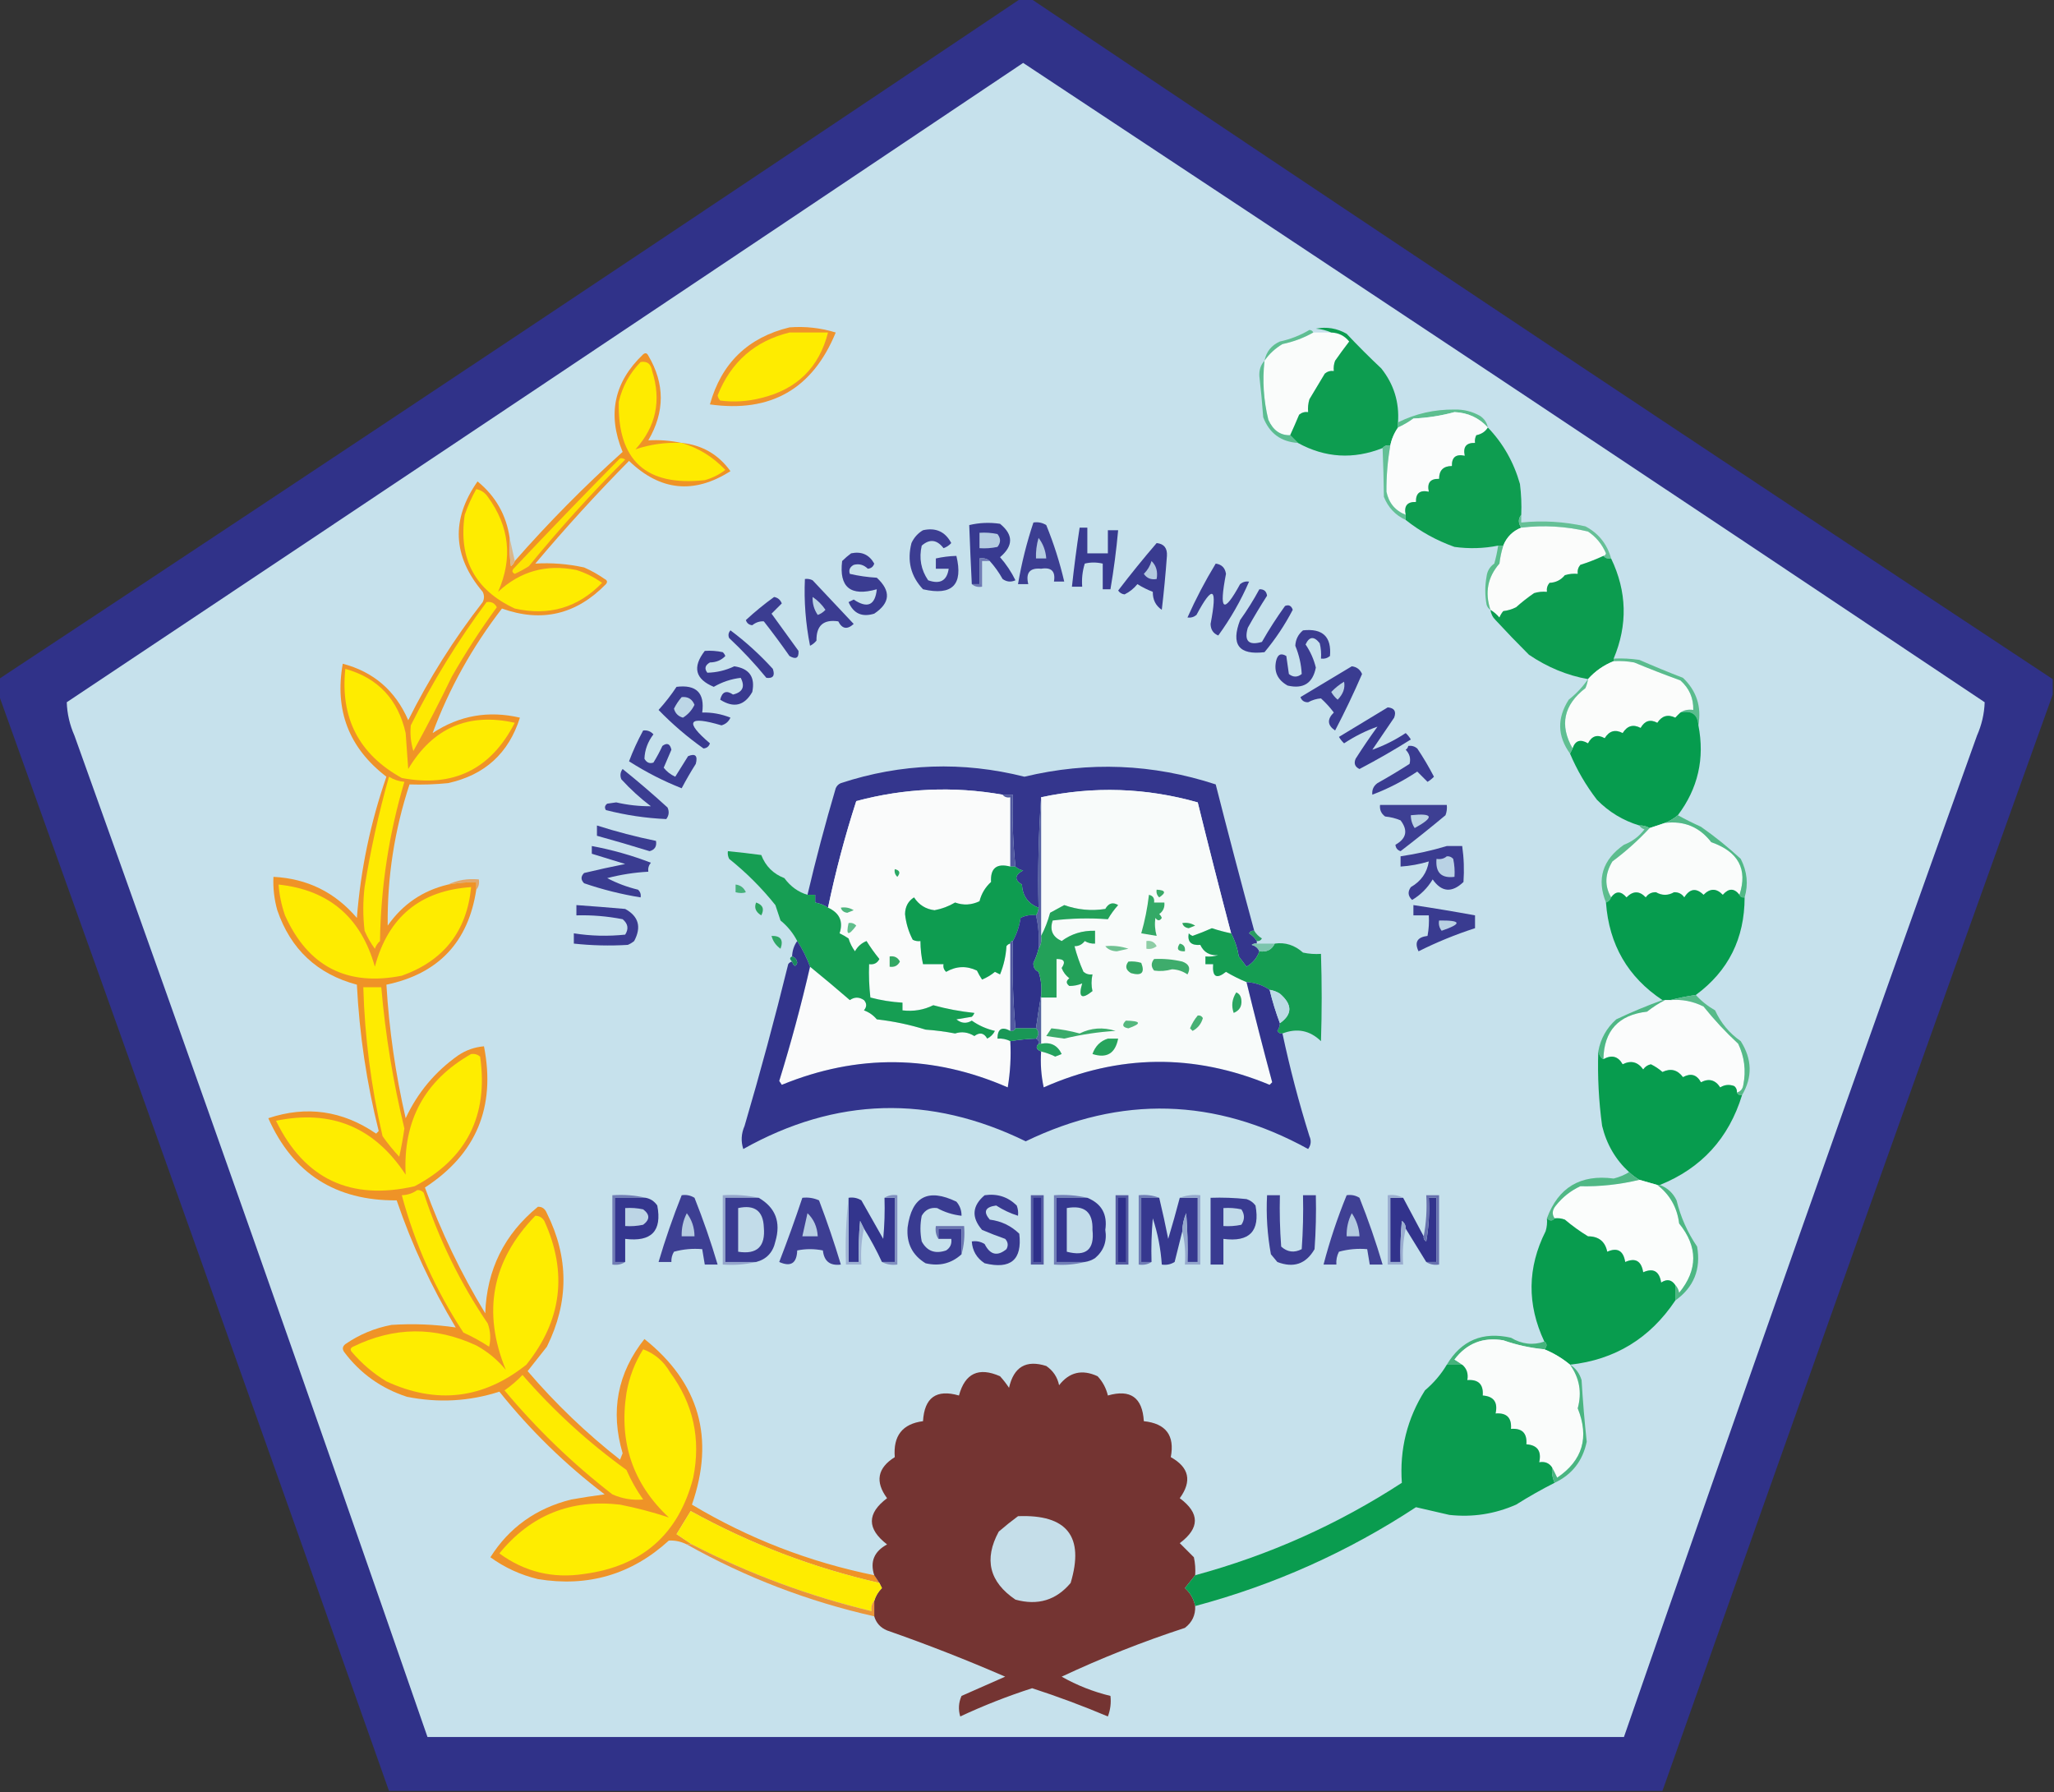 <?xml version="1.0" encoding="UTF-8"?>
<!DOCTYPE svg PUBLIC "-//W3C//DTD SVG 1.1//EN" "http://www.w3.org/Graphics/SVG/1.1/DTD/svg11.dtd">
<svg xmlns="http://www.w3.org/2000/svg" version="1.1" width="800px" height="698px" style="shape-rendering:geometricPrecision; text-rendering:geometricPrecision; image-rendering:optimizeQuality; fill-rule:evenodd; clip-rule:evenodd" xmlns:xlink="http://www.w3.org/1999/xlink">
<rect width="100%" height="100%" fill="#333333" stroke="none"/>
<g><path style="opacity:0.968" fill="#30328b" d="M 397.5,-0.5 C 398.833,-0.5 400.167,-0.5 401.5,-0.5C 533.815,88.327 666.481,176.66 799.5,264.5C 799.5,266.5 799.5,268.5 799.5,270.5C 748.461,412.612 697.794,554.945 647.5,697.5C 482.167,697.5 316.833,697.5 151.5,697.5C 101.498,555.884 50.831,413.551 -0.5,270.5C -0.5,268.5 -0.5,266.5 -0.5,264.5C 132.519,176.66 265.185,88.327 397.5,-0.5 Z"/></g>
<g><path style="opacity:1" fill="#c6e1ec" d="M 398.5,24.5 C 523.534,107.107 648.367,190.107 773,273.5C 772.854,277.959 771.854,282.292 770,286.5C 723.446,416.332 677.613,546.332 632.5,676.5C 477.167,676.5 321.833,676.5 166.5,676.5C 121.387,546.332 75.554,416.332 29,286.5C 27.146,282.292 26.146,277.959 26,273.5C 150.343,190.637 274.51,107.637 398.5,24.5 Z"/></g>
<g><path style="opacity:1" fill="#fafcfb" d="M 511.5,129.5 C 513.833,129.5 516.167,129.5 518.5,129.5C 521.358,129.595 523.691,130.762 525.5,133C 523.598,135.484 521.765,137.984 520,140.5C 519.51,141.793 519.343,143.127 519.5,144.5C 518.178,144.33 517.011,144.663 516,145.5C 514,148.833 512,152.167 510,155.5C 509.506,157.134 509.34,158.801 509.5,160.5C 508.178,160.33 507.011,160.663 506,161.5C 504.839,164.267 503.673,166.933 502.5,169.5C 498.681,169.602 495.848,167.602 494,163.5C 492.14,155.885 491.64,148.218 492.5,140.5C 494.309,137.861 496.642,135.694 499.5,134C 503.793,133.101 507.793,131.601 511.5,129.5 Z"/></g>
<g><path style="opacity:1" fill="#ef932c" d="M 307.5,127.5 C 313.665,127.034 319.665,127.701 325.5,129.5C 316.489,151.509 300.156,160.842 276.5,157.5C 280.992,141.428 291.325,131.428 307.5,127.5 Z"/></g>
<g><path style="opacity:1" fill="#feec00" d="M 307.5,129.5 C 312.5,129.5 317.5,129.5 322.5,129.5C 319.031,143.135 310.364,151.635 296.5,155C 291.225,156.359 285.891,156.692 280.5,156C 279.978,155.439 279.645,154.772 279.5,154C 284.696,140.963 294.029,132.796 307.5,129.5 Z"/></g>
<g><path style="opacity:1" fill="#5fbe92" d="M 511.5,129.5 C 507.793,131.601 503.793,133.101 499.5,134C 496.642,135.694 494.309,137.861 492.5,140.5C 493.183,136.98 495.183,134.48 498.5,133C 502.602,132.117 506.435,130.617 510,128.5C 510.765,128.57 511.265,128.903 511.5,129.5 Z"/></g>
<g><path style="opacity:1" fill="#0d9d50" d="M 544.5,164.5 C 544.5,165.167 544.5,165.833 544.5,166.5C 543.011,168.645 542.011,170.978 541.5,173.5C 540.209,173.263 539.209,173.596 538.5,174.5C 527.127,178.997 516.127,178.33 505.5,172.5C 504.5,171.5 503.5,170.5 502.5,169.5C 503.673,166.933 504.839,164.267 506,161.5C 507.011,160.663 508.178,160.33 509.5,160.5C 509.34,158.801 509.506,157.134 510,155.5C 512,152.167 514,148.833 516,145.5C 517.011,144.663 518.178,144.33 519.5,144.5C 519.343,143.127 519.51,141.793 520,140.5C 521.765,137.984 523.598,135.484 525.5,133C 523.691,130.762 521.358,129.595 518.5,129.5C 516.708,128.691 514.708,128.191 512.5,128C 516.738,127.177 520.738,127.844 524.5,130C 528.818,134.597 533.318,139.097 538,143.5C 542.886,149.658 545.053,156.658 544.5,164.5 Z"/></g>
<g><path style="opacity:1" fill="#5dbe8f" d="M 579.5,166.5 C 576.033,162.717 571.699,160.717 566.5,160.5C 561.292,161.923 555.959,162.756 550.5,163C 548.612,164.394 546.612,165.56 544.5,166.5C 544.5,165.833 544.5,165.167 544.5,164.5C 551.339,161.1 558.672,159.433 566.5,159.5C 570.067,159.411 573.4,160.245 576.5,162C 578.141,163.129 579.141,164.629 579.5,166.5 Z"/></g>
<g><path style="opacity:1" fill="#fbfcfc" d="M 579.5,166.5 C 578.526,168.085 577.026,169.085 575,169.5C 574.517,170.448 574.351,171.448 574.5,172.5C 571.09,172.384 569.756,174.05 570.5,177.5C 567.05,176.756 565.384,178.09 565.5,181.5C 562.167,181.5 560.5,183.167 560.5,186.5C 557.09,186.384 555.756,188.05 556.5,191.5C 553.05,190.756 551.384,192.09 551.5,195.5C 548.09,195.384 546.756,197.05 547.5,200.5C 543.416,198.908 540.916,195.908 540,191.5C 539.951,185.469 540.451,179.469 541.5,173.5C 542.011,170.978 543.011,168.645 544.5,166.5C 546.612,165.56 548.612,164.394 550.5,163C 555.959,162.756 561.292,161.923 566.5,160.5C 571.699,160.717 576.033,162.717 579.5,166.5 Z"/></g>
<g><path style="opacity:1" fill="#5cbd91" d="M 492.5,140.5 C 491.64,148.218 492.14,155.885 494,163.5C 495.848,167.602 498.681,169.602 502.5,169.5C 503.5,170.5 504.5,171.5 505.5,172.5C 498.893,172.065 494.393,168.732 492,162.5C 491.61,157.156 491.11,151.822 490.5,146.5C 490.361,144.117 491.028,142.117 492.5,140.5 Z"/></g>
<g><path style="opacity:1" fill="#0e9d50" d="M 579.5,166.5 C 585.424,172.663 589.59,179.997 592,188.5C 592.499,192.486 592.666,196.486 592.5,200.5C 591.28,202.05 591.28,203.716 592.5,205.5C 589.167,206.833 586.833,209.167 585.5,212.5C 584.833,212.5 584.167,212.5 583.5,212.5C 577.916,213.618 572.249,213.785 566.5,213C 559.5,210.505 553.167,207.005 547.5,202.5C 547.5,201.833 547.5,201.167 547.5,200.5C 546.756,197.05 548.09,195.384 551.5,195.5C 551.384,192.09 553.05,190.756 556.5,191.5C 555.756,188.05 557.09,186.384 560.5,186.5C 560.5,183.167 562.167,181.5 565.5,181.5C 565.384,178.09 567.05,176.756 570.5,177.5C 569.756,174.05 571.09,172.384 574.5,172.5C 574.351,171.448 574.517,170.448 575,169.5C 577.026,169.085 578.526,168.085 579.5,166.5 Z"/></g>
<g><path style="opacity:1" fill="#63c095" d="M 538.5,174.5 C 539.209,173.596 540.209,173.263 541.5,173.5C 540.451,179.469 539.951,185.469 540,191.5C 540.916,195.908 543.416,198.908 547.5,200.5C 547.5,201.167 547.5,201.833 547.5,202.5C 543.492,200.658 540.659,197.658 539,193.5C 538.924,186.984 538.757,180.65 538.5,174.5 Z"/></g>
<g><path style="opacity:1" fill="#383a90" d="M 385.5,218.5 C 384.432,217.566 383.099,217.232 381.5,217.5C 381.5,220.833 381.5,224.167 381.5,227.5C 380.5,227.5 379.5,227.5 378.5,227.5C 378.111,219.836 377.778,212.17 377.5,204.5C 381.463,203.56 385.463,203.393 389.5,204C 394.726,208.251 394.726,212.585 389.5,217C 391.892,219.728 393.892,222.728 395.5,226C 393.741,226.798 392.074,226.631 390.5,225.5C 389.057,222.923 387.39,220.59 385.5,218.5 Z"/></g>
<g><path style="opacity:1" fill="#3c3e92" d="M 402.5,203.5 C 404.288,203.215 405.955,203.548 407.5,204.5C 410.426,211.675 412.759,219.009 414.5,226.5C 413.167,226.5 411.833,226.5 410.5,226.5C 411.176,222.51 409.51,220.843 405.5,221.5C 401.092,221.077 399.425,223.077 400.5,227.5C 399.167,227.5 397.833,227.5 396.5,227.5C 397.883,219.35 399.883,211.35 402.5,203.5 Z"/></g>
<g><path style="opacity:1" fill="#fbfcfb" d="M 624.5,216.5 C 621.626,217.844 618.626,219.01 615.5,220C 614.663,221.011 614.33,222.178 614.5,223.5C 612.801,223.34 611.134,223.506 609.5,224C 607.974,225.887 605.974,226.887 603.5,227C 602.663,228.011 602.33,229.178 602.5,230.5C 600.801,230.34 599.134,230.506 597.5,231C 595.041,232.693 592.708,234.526 590.5,236.5C 588.922,237.298 587.256,237.798 585.5,238C 584.874,238.75 584.374,239.584 584,240.5C 582.961,239.29 581.794,238.29 580.5,237.5C 578.255,230.757 579.422,224.757 584,219.5C 584.29,217.08 584.79,214.746 585.5,212.5C 586.833,209.167 589.167,206.833 592.5,205.5C 601.193,204.455 609.86,204.955 618.5,207C 621.648,209.109 623.981,211.942 625.5,215.5C 625.376,216.107 625.043,216.44 624.5,216.5 Z"/></g>
<g><path style="opacity:1" fill="#383a90" d="M 420.5,205.5 C 421.5,205.5 422.5,205.5 423.5,205.5C 423.5,208.833 423.5,212.167 423.5,215.5C 426.167,215.5 428.833,215.5 431.5,215.5C 431.5,212.5 431.5,209.5 431.5,206.5C 432.833,206.5 434.167,206.5 435.5,206.5C 434.8,214.204 433.8,221.871 432.5,229.5C 431.5,229.5 430.5,229.5 429.5,229.5C 429.5,226.167 429.5,222.833 429.5,219.5C 427.051,218.943 424.718,218.943 422.5,219.5C 421.593,222.421 421.26,225.421 421.5,228.5C 420.167,228.5 418.833,228.5 417.5,228.5C 418.337,220.816 419.337,213.15 420.5,205.5 Z"/></g>
<g><path style="opacity:1" fill="#65c096" d="M 592.5,200.5 C 592.5,201.5 592.5,202.5 592.5,203.5C 600.872,202.639 609.206,203.139 617.5,205C 622.608,207.701 625.941,211.867 627.5,217.5C 626.209,217.737 625.209,217.404 624.5,216.5C 625.043,216.44 625.376,216.107 625.5,215.5C 623.981,211.942 621.648,209.109 618.5,207C 609.86,204.955 601.193,204.455 592.5,205.5C 591.28,203.716 591.28,202.05 592.5,200.5 Z"/></g>
<g><path style="opacity:1" fill="#3c3d92" d="M 359.5,206.5 C 364.489,205.391 368.156,207.058 370.5,211.5C 369.672,212.415 368.672,213.081 367.5,213.5C 364.915,210.136 362.082,209.803 359,212.5C 357.877,217.436 358.71,221.936 361.5,226C 366.159,227.651 368.826,226.151 369.5,221.5C 367.833,221.5 366.167,221.5 364.5,221.5C 364.5,220.167 364.5,218.833 364.5,217.5C 367.127,216.908 369.794,216.575 372.5,216.5C 375.216,227.784 370.883,232.117 359.5,229.5C 354.728,224.444 353.228,218.444 355,211.5C 356.025,209.313 357.525,207.646 359.5,206.5 Z"/></g>
<g><path style="opacity:1" fill="#b4cce1" d="M 381.5,207.5 C 383.857,207.337 386.19,207.503 388.5,208C 389.833,209.667 389.833,211.333 388.5,213C 386.19,213.497 383.857,213.663 381.5,213.5C 381.5,211.5 381.5,209.5 381.5,207.5 Z"/></g>
<g><path style="opacity:1" fill="#b4cce1" d="M 404.5,209.5 C 406.267,211.792 407.267,214.458 407.5,217.5C 406.167,217.5 404.833,217.5 403.5,217.5C 403.401,214.763 403.735,212.096 404.5,209.5 Z"/></g>
<g><path style="opacity:1" fill="#393b90" d="M 450.5,211.5 C 453.359,211.801 454.693,213.467 454.5,216.5C 453.989,223.514 453.323,230.514 452.5,237.5C 450.119,235.902 448.952,233.568 449,230.5C 446.895,229.689 444.895,228.689 443,227.5C 441.63,229.203 439.964,230.536 438,231.5C 436.941,231.37 436.108,230.87 435.5,230C 440.334,223.669 445.334,217.503 450.5,211.5 Z"/></g>
<g><path style="opacity:1" fill="#3a3c91" d="M 331.5,215.5 C 335.539,214.66 338.539,215.993 340.5,219.5C 340.113,220.72 339.28,221.387 338,221.5C 336.395,219.936 334.562,219.436 332.5,220C 330.993,220.837 330.493,222.004 331,223.5C 334.411,224.293 337.911,224.793 341.5,225C 347.092,230.167 346.759,234.833 340.5,239C 335.754,240.458 332.42,238.958 330.5,234.5C 331.167,234.167 331.833,233.833 332.5,233.5C 337.858,237.089 340.858,235.756 341.5,229.5C 331.253,232.401 326.753,228.734 328,218.5C 329.145,217.364 330.312,216.364 331.5,215.5 Z"/></g>
<g><path style="opacity:1" fill="#0c9c4f" d="M 624.5,216.5 C 625.209,217.404 626.209,217.737 627.5,217.5C 633.681,230.362 634.014,243.362 628.5,256.5C 628.5,256.833 628.5,257.167 628.5,257.5C 624.614,259.055 621.28,261.388 618.5,264.5C 610.389,263.057 602.722,259.89 595.5,255C 591.043,250.554 586.709,246.054 582.5,241.5C 581.37,240.378 580.703,239.044 580.5,237.5C 581.794,238.29 582.961,239.29 584,240.5C 584.374,239.584 584.874,238.75 585.5,238C 587.256,237.798 588.922,237.298 590.5,236.5C 592.708,234.526 595.041,232.693 597.5,231C 599.134,230.506 600.801,230.34 602.5,230.5C 602.33,229.178 602.663,228.011 603.5,227C 605.974,226.887 607.974,225.887 609.5,224C 611.134,223.506 612.801,223.34 614.5,223.5C 614.33,222.178 614.663,221.011 615.5,220C 618.626,219.01 621.626,217.844 624.5,216.5 Z"/></g>
<g><path style="opacity:1" fill="#b2c9df" d="M 448.5,218.5 C 450.344,220.279 451.01,222.612 450.5,225.5C 448.335,225.884 446.668,225.217 445.5,223.5C 446.952,222.06 447.952,220.394 448.5,218.5 Z"/></g>
<g><path style="opacity:1" fill="#3b3d92" d="M 473.5,219.5 C 475.818,219.818 477.152,221.152 477.5,223.5C 474.698,237.976 476.532,239.309 483,227.5C 484.011,226.663 485.178,226.33 486.5,226.5C 483.301,233.89 479.301,240.89 474.5,247.5C 472.545,246.72 471.545,245.22 471.5,243C 474.252,228.651 472.418,227.484 466,239.5C 464.989,240.337 463.822,240.67 462.5,240.5C 465.718,233.277 469.384,226.277 473.5,219.5 Z"/></g>
<g><path style="opacity:1" fill="#6e79b3" d="M 385.5,218.5 C 384.5,218.5 383.5,218.5 382.5,218.5C 382.5,221.833 382.5,225.167 382.5,228.5C 380.901,228.768 379.568,228.434 378.5,227.5C 379.5,227.5 380.5,227.5 381.5,227.5C 381.5,224.167 381.5,220.833 381.5,217.5C 383.099,217.232 384.432,217.566 385.5,218.5 Z"/></g>
<g><path style="opacity:1" fill="#3b3c91" d="M 313.5,225.5 C 314.552,225.351 315.552,225.517 316.5,226C 321.833,231.667 327.167,237.333 332.5,243C 329.99,245.3 327.99,244.966 326.5,242C 320.744,241.134 317.91,243.634 318,249.5C 317.311,250.357 316.478,251.023 315.5,251.5C 313.775,242.809 313.109,234.142 313.5,225.5 Z"/></g>
<g><path style="opacity:1" fill="#393b91" d="M 490.5,229.5 C 492.252,229.418 493.252,230.251 493.5,232C 490.881,236.068 488.381,240.234 486,244.5C 484.5,249.667 486.333,251.5 491.5,250C 494.251,245.163 497.251,240.497 500.5,236C 501.965,235.399 502.965,235.899 503.5,237.5C 500.422,243.408 496.755,248.908 492.5,254C 482.507,255.206 479.34,251.039 483,241.5C 485.761,237.64 488.261,233.64 490.5,229.5 Z"/></g>
<g><path style="opacity:1" fill="#5bbd8c" d="M 583.5,212.5 C 584.167,212.5 584.833,212.5 585.5,212.5C 584.79,214.746 584.29,217.08 584,219.5C 579.422,224.757 578.255,230.757 580.5,237.5C 579.778,237.082 579.278,236.416 579,235.5C 578.333,231.833 578.333,228.167 579,224.5C 579.26,222.382 580.26,220.716 582,219.5C 582.662,217.187 583.162,214.854 583.5,212.5 Z"/></g>
<g><path style="opacity:1" fill="#3b3d91" d="M 301.5,232.5 C 302.922,232.75 303.922,233.583 304.5,235C 303.167,236.333 301.833,237.667 300.5,239C 304,243.833 307.5,248.667 311,253.5C 311.183,256.282 310.016,256.949 307.5,255.5C 304.289,250.911 300.955,246.411 297.5,242C 295.893,241.885 294.393,242.385 293,243.5C 291.72,243.387 290.887,242.72 290.5,241.5C 294.014,238.253 297.68,235.253 301.5,232.5 Z"/></g>
<g><path style="opacity:1" fill="#bad3e4" d="M 316.5,232.5 C 318.479,233.812 320.145,235.479 321.5,237.5C 320.672,238.415 319.672,239.081 318.5,239.5C 317.056,237.392 316.39,235.059 316.5,232.5 Z"/></g>
<g><path style="opacity:1" fill="#3b3c91" d="M 507.5,245.5 C 515.161,244.663 518.661,247.996 518,255.5C 516.989,256.337 515.822,256.67 514.5,256.5C 514.662,254.473 514.495,252.473 514,250.5C 511.778,247.697 509.945,247.863 508.5,251C 510.372,253.746 511.706,256.746 512.5,260C 511.296,266.106 507.629,268.439 501.5,267C 497.632,264.838 496.132,261.672 497,257.5C 497.576,254.876 498.91,254.209 501,255.5C 501.333,257.833 501.667,260.167 502,262.5C 503.667,263.833 505.333,263.833 507,262.5C 506.809,258.752 505.976,255.085 504.5,251.5C 504.628,249.045 505.628,247.045 507.5,245.5 Z"/></g>
<g><path style="opacity:1" fill="#3a3c91" d="M 284.5,245.5 C 290.409,249.902 295.909,254.902 301,260.5C 301.925,263.134 301.091,264.301 298.5,264C 294.033,258.532 289.2,253.365 284,248.5C 283.53,247.423 283.697,246.423 284.5,245.5 Z"/></g>
<g><path style="opacity:1" fill="#393a90" d="M 274.5,253.5 C 276.857,253.337 279.19,253.503 281.5,254C 281.957,254.414 282.291,254.914 282.5,255.5C 280.941,257.131 278.941,257.964 276.5,258C 274.606,259.079 274.273,260.413 275.5,262C 279.169,261.918 282.669,261.085 286,259.5C 291.866,260.365 294.199,263.699 293,269.5C 289.937,274.869 285.771,275.869 280.5,272.5C 281.253,269.399 282.919,268.732 285.5,270.5C 289.267,269.59 290.267,267.424 288.5,264C 284.807,264.422 281.307,265.588 278,267.5C 270.77,264.496 269.604,259.829 274.5,253.5 Z"/></g>
<g><path style="opacity:1" fill="#fbfcfb" d="M 628.5,257.5 C 631.187,257.336 633.854,257.503 636.5,258C 642.409,260.456 648.409,262.789 654.5,265C 657.949,268.065 659.616,271.898 659.5,276.5C 657.585,276.216 655.919,276.549 654.5,277.5C 653.849,278.091 653.182,278.757 652.5,279.5C 649.615,278.103 647.282,278.77 645.5,281.5C 642.755,280.025 640.588,280.691 639,283.5C 636.119,281.972 633.786,282.638 632,285.5C 629.119,283.972 626.786,284.638 625,287.5C 622.175,285.916 620.008,286.582 618.5,289.5C 615.495,287.741 613.495,288.408 612.5,291.5C 607.341,282.391 609.008,274.557 617.5,268C 617.989,266.862 618.322,265.695 618.5,264.5C 621.28,261.388 624.614,259.055 628.5,257.5 Z"/></g>
<g><path style="opacity:1" fill="#3a3c91" d="M 526.5,259.5 C 528.384,259.712 529.717,260.712 530.5,262.5C 527.273,269.955 523.773,277.288 520,284.5C 516.986,282.466 516.819,280.132 519.5,277.5C 518.018,275.517 516.351,273.684 514.5,272C 512.822,272.112 511.155,272.612 509.5,273.5C 508,273.547 507,272.881 506.5,271.5C 513.23,267.474 519.897,263.474 526.5,259.5 Z"/></g>
<g><path style="opacity:1" fill="#5abc8d" d="M 628.5,257.5 C 628.5,257.167 628.5,256.833 628.5,256.5C 631.85,256.335 635.183,256.502 638.5,257C 644.079,259.439 649.745,261.772 655.5,264C 660.778,269.066 662.778,275.233 661.5,282.5C 661.22,278.241 658.886,276.574 654.5,277.5C 655.919,276.549 657.585,276.216 659.5,276.5C 659.616,271.898 657.949,268.065 654.5,265C 648.409,262.789 642.409,260.456 636.5,258C 633.854,257.503 631.187,257.336 628.5,257.5 Z"/></g>
<g><path style="opacity:1" fill="#393b90" d="M 263.5,267.5 C 271.219,266.553 274.553,269.886 273.5,277.5C 277.306,277.412 280.973,278.079 284.5,279.5C 283.788,281.046 282.622,282.046 281,282.5C 268,278.638 266.5,280.971 276.5,289.5C 276.113,290.72 275.28,291.387 274,291.5C 267.711,287.046 261.878,282.046 256.5,276.5C 259.084,273.651 261.417,270.651 263.5,267.5 Z"/></g>
<g><path style="opacity:1" fill="#bad3e5" d="M 523.5,265.5 C 523.973,267.97 523.139,270.304 521,272.5C 519.978,271.646 519.145,270.646 518.5,269.5C 520.015,267.918 521.681,266.584 523.5,265.5 Z"/></g>
<g><path style="opacity:1" fill="#bcd6e6" d="M 265.5,271.5 C 267.912,271.244 269.579,272.244 270.5,274.5C 269.444,276.646 267.944,278.312 266,279.5C 264.167,279 263,277.833 262.5,276C 263.315,274.357 264.315,272.857 265.5,271.5 Z"/></g>
<g><path style="opacity:1" fill="#383a90" d="M 540.5,275.5 C 543.076,275.722 543.91,277.055 543,279.5C 540.167,283.667 537.333,287.833 534.5,292C 538.966,290.434 543.3,288.267 547.5,285.5C 548.287,286.242 548.953,287.075 549.5,288C 542.997,292.086 536.33,295.919 529.5,299.5C 527.717,298.652 527.217,297.319 528,295.5C 530.71,291.247 533.543,287.08 536.5,283C 532.034,284.566 527.7,286.733 523.5,289.5C 522.713,288.758 522.047,287.925 521.5,287C 527.897,283.141 534.23,279.308 540.5,275.5 Z"/></g>
<g><path style="opacity:1" fill="#069c4e" d="M 654.5,277.5 C 658.886,276.574 661.22,278.241 661.5,282.5C 664.023,295.403 661.357,307.07 653.5,317.5C 651.961,318.767 650.294,319.767 648.5,320.5C 646.5,321.167 644.5,321.833 642.5,322.5C 641.292,321.766 639.959,321.433 638.5,321.5C 632.141,319.571 626.641,316.238 622,311.5C 617.718,305.932 614.218,299.932 611.5,293.5C 611.833,292.833 612.167,292.167 612.5,291.5C 613.495,288.408 615.495,287.741 618.5,289.5C 620.008,286.582 622.175,285.916 625,287.5C 626.786,284.638 629.119,283.972 632,285.5C 633.786,282.638 636.119,281.972 639,283.5C 640.588,280.691 642.755,280.025 645.5,281.5C 647.282,278.77 649.615,278.103 652.5,279.5C 653.182,278.757 653.849,278.091 654.5,277.5 Z"/></g>
<g><path style="opacity:1" fill="#60bf92" d="M 618.5,264.5 C 618.322,265.695 617.989,266.862 617.5,268C 609.008,274.557 607.341,282.391 612.5,291.5C 612.167,292.167 611.833,292.833 611.5,293.5C 606.557,286.685 606.39,279.685 611,272.5C 613.972,270.136 616.472,267.47 618.5,264.5 Z"/></g>
<g><path style="opacity:1" fill="#3a3c91" d="M 250.5,284.5 C 252.103,284.312 253.437,284.812 254.5,286C 252.298,288.882 251.131,292.049 251,295.5C 251.837,297.007 253.004,297.507 254.5,297C 255.794,294.913 256.961,292.746 258,290.5C 259.826,289.159 260.993,289.659 261.5,292C 260.5,294.333 259.5,296.667 258.5,299C 259.697,300.52 261.197,301.687 263,302.5C 264.667,299.833 266.333,297.167 268,294.5C 270.829,293.326 271.829,294.326 271,297.5C 269.04,300.585 267.207,303.752 265.5,307C 258.453,304.225 251.62,300.725 245,296.5C 246.496,292.498 248.329,288.498 250.5,284.5 Z"/></g>
<g><path style="opacity:1" fill="#3a3c91" d="M 548.5,290.5 C 549.822,290.33 550.989,290.663 552,291.5C 554.366,295.036 556.533,298.703 558.5,302.5C 557.758,303.287 556.925,303.953 556,304.5C 554.66,303.132 553.326,301.799 552,300.5C 546.478,304.177 540.645,307.177 534.5,309.5C 534.297,307.61 534.963,306.11 536.5,305C 540.75,302.626 544.916,300.126 549,297.5C 549.536,295.433 549.036,293.599 547.5,292C 548.056,291.617 548.389,291.117 548.5,290.5 Z"/></g>
<g><path style="opacity:1" fill="#34368d" d="M 488.5,362.5 C 487.624,362.369 486.957,362.702 486.5,363.5C 487.77,364.288 488.77,365.288 489.5,366.5C 489.5,366.833 489.5,367.167 489.5,367.5C 488.761,367.369 488.094,367.536 487.5,368C 488.942,368.377 489.942,369.21 490.5,370.5C 489.604,373.069 487.938,375.069 485.5,376.5C 484.5,375.167 483.5,373.833 482.5,372.5C 481.958,369.214 480.958,366.214 479.5,363.5C 475.038,346.523 470.705,329.523 466.5,312.5C 446.312,306.788 425.978,306.121 405.5,310.5C 404.504,324.657 404.171,338.99 404.5,353.5C 400.467,351.996 398.3,348.996 398,344.5C 394.997,342.647 395.164,340.814 398.5,339C 397.263,338.768 396.263,338.268 395.5,337.5C 394.528,328.25 394.195,318.917 394.5,309.5C 393.167,309.5 391.833,309.5 390.5,309.5C 371.286,306.136 352.286,306.97 333.5,312C 329.093,325.644 325.426,339.478 322.5,353.5C 320.989,352.498 319.322,351.831 317.5,351.5C 317.5,350.5 317.5,349.5 317.5,348.5C 316.5,348.5 315.5,348.5 314.5,348.5C 317.775,334.565 321.442,320.732 325.5,307C 325.905,306.055 326.572,305.388 327.5,305C 351.034,297.272 374.867,296.439 399,302.5C 424.119,296.473 448.953,297.473 473.5,305.5C 478.344,324.542 483.344,343.542 488.5,362.5 Z"/></g>
<g><path style="opacity:1" fill="#3b3d92" d="M 242.5,299.5 C 248.461,304.29 254.294,309.29 260,314.5C 260.72,316.112 260.554,317.612 259.5,319C 251.55,318.647 243.717,317.481 236,315.5C 235.383,314.551 235.549,313.718 236.5,313C 237.667,312.833 238.833,312.667 240,312.5C 244.482,313.533 248.982,314.033 253.5,314C 249.367,310.869 245.534,307.369 242,303.5C 241.421,302.072 241.588,300.738 242.5,299.5 Z"/></g>
<g><path style="opacity:1" fill="#f8fbfa" d="M 479.5,363.5 C 476.972,362.989 474.472,362.322 472,361.5C 469.587,362.585 467.087,363.585 464.5,364.5C 463.914,364.291 463.414,363.957 463,363.5C 462.411,366.79 463.911,368.29 467.5,368C 468.842,370.892 471.175,372.225 474.5,372C 472.866,372.494 471.199,372.66 469.5,372.5C 469.5,373.5 469.5,374.5 469.5,375.5C 470.5,375.5 471.5,375.5 472.5,375.5C 472.117,380.468 473.784,381.468 477.5,378.5C 480.074,380.024 482.741,381.358 485.5,382.5C 488.675,395.534 492.009,408.534 495.5,421.5C 495.167,421.833 494.833,422.167 494.5,422.5C 465.011,410.25 435.677,410.583 406.5,423.5C 405.507,418.88 405.173,414.214 405.5,409.5C 407.367,409.955 409.2,410.622 411,411.5C 411.833,411.167 412.667,410.833 413.5,410.5C 411.891,407.106 409.224,405.773 405.5,406.5C 405.5,400.5 405.5,394.5 405.5,388.5C 407.5,388.5 409.5,388.5 411.5,388.5C 411.5,383.5 411.5,378.5 411.5,373.5C 414.487,373.422 415.153,374.589 413.5,377C 414.101,378.605 415.101,379.938 416.5,381C 415.167,382 415.167,383 416.5,384C 418.298,383.994 419.965,383.661 421.5,383C 419.903,388.415 421.236,389.415 425.5,386C 425.014,383.973 425.014,381.807 425.5,379.5C 424.178,379.67 423.011,379.337 422,378.5C 420.541,375.23 419.374,371.897 418.5,368.5C 420.143,368.52 421.476,367.853 422.5,366.5C 423.736,367.246 425.07,367.579 426.5,367.5C 426.5,365.833 426.5,364.167 426.5,362.5C 421.602,362.374 417.269,363.707 413.5,366.5C 409.942,364.877 408.776,362.21 410,358.5C 417.108,357.635 424.274,357.468 431.5,358C 432.64,356.027 433.973,354.193 435.5,352.5C 433.438,351.239 431.772,351.739 430.5,354C 425.036,354.852 419.702,354.352 414.5,352.5C 412.653,353.511 410.82,354.511 409,355.5C 408.139,358.731 406.972,361.731 405.5,364.5C 405.5,346.5 405.5,328.5 405.5,310.5C 425.978,306.121 446.312,306.788 466.5,312.5C 470.705,329.523 475.038,346.523 479.5,363.5 Z"/></g>
<g><path style="opacity:1" fill="#fafbfb" d="M 390.5,309.5 C 391.209,310.404 392.209,310.737 393.5,310.5C 393.5,319.5 393.5,328.5 393.5,337.5C 388.187,336.115 385.687,338.115 386,343.5C 383.764,345.516 382.264,348.016 381.5,351C 378.364,352.5 375.198,352.666 372,351.5C 369.523,352.969 366.857,353.969 364,354.5C 360.59,354.103 357.924,352.436 356,349.5C 353.726,350.928 352.559,353.095 352.5,356C 352.875,359.558 353.875,362.891 355.5,366C 356.448,366.483 357.448,366.649 358.5,366.5C 358.508,369.545 358.841,372.545 359.5,375.5C 362.167,375.5 364.833,375.5 367.5,375.5C 367.281,376.675 367.614,377.675 368.5,378.5C 372.438,376.237 376.438,376.07 380.5,378C 381.071,379.205 381.738,380.372 382.5,381.5C 384.332,380.752 385.999,379.752 387.5,378.5C 388.167,378.833 388.833,379.167 389.5,379.5C 390.932,375.987 391.765,372.32 392,368.5C 392.383,367.944 392.883,367.611 393.5,367.5C 393.5,378.833 393.5,390.167 393.5,401.5C 390.192,399.716 388.525,400.716 388.5,404.5C 390.292,404.366 391.958,404.699 393.5,405.5C 393.829,411.537 393.496,417.537 392.5,423.5C 363.305,410.758 333.971,410.425 304.5,422.5C 304.167,422 303.833,421.5 303.5,421C 308.047,406.312 312.047,391.479 315.5,376.5C 320.648,380.686 325.815,385.019 331,389.5C 332.796,388.233 334.629,388.233 336.5,389.5C 337.645,390.776 337.645,392.109 336.5,393.5C 338.482,394.216 340.149,395.383 341.5,397C 348.033,397.745 354.366,399.079 360.5,401C 364.373,401.27 368.206,401.77 372,402.5C 374.549,401.656 377.049,401.989 379.5,403.5C 381.596,401.932 383.262,402.266 384.5,404.5C 385.833,403.833 386.833,402.833 387.5,401.5C 384.215,400.741 381.215,399.408 378.5,397.5C 376.425,398.762 374.425,398.595 372.5,397C 374.5,396.667 376.5,396.333 378.5,396C 378.957,395.586 379.291,395.086 379.5,394.5C 374.057,393.938 368.724,392.938 363.5,391.5C 359.783,393.344 355.783,394.011 351.5,393.5C 351.5,392.5 351.5,391.5 351.5,390.5C 347.233,390.248 343.066,389.581 339,388.5C 338.501,384.179 338.334,379.846 338.5,375.5C 340.346,375.778 341.68,375.111 342.5,373.5C 340.649,371.224 338.982,368.891 337.5,366.5C 335.528,367.305 334.028,368.639 333,370.5C 331.885,369 331.052,367.333 330.5,365.5C 329.372,364.738 328.205,364.071 327,363.5C 328.514,358.891 327.014,355.558 322.5,353.5C 325.426,339.478 329.093,325.644 333.5,312C 352.286,306.97 371.286,306.136 390.5,309.5 Z"/></g>
<g><path style="opacity:1" fill="#5259a0" d="M 390.5,309.5 C 391.833,309.5 393.167,309.5 394.5,309.5C 394.195,318.917 394.528,328.25 395.5,337.5C 394.833,337.5 394.167,337.5 393.5,337.5C 393.5,328.5 393.5,319.5 393.5,310.5C 392.209,310.737 391.209,310.404 390.5,309.5 Z"/></g>
<g><path style="opacity:1" fill="#5862a2" d="M 405.5,310.5 C 405.5,328.5 405.5,346.5 405.5,364.5C 405.784,366.415 405.451,368.081 404.5,369.5C 404.818,364.968 404.485,360.634 403.5,356.5C 404.11,355.609 404.443,354.609 404.5,353.5C 404.171,338.99 404.504,324.657 405.5,310.5 Z"/></g>
<g><path style="opacity:1" fill="#3d3f93" d="M 537.5,313.5 C 546.167,313.5 554.833,313.5 563.5,313.5C 563.657,314.873 563.49,316.207 563,317.5C 557.258,322.287 551.425,326.953 545.5,331.5C 544.28,331.113 543.613,330.28 543.5,329C 547.808,326.579 548.475,323.413 545.5,319.5C 543.577,318.692 541.577,318.192 539.5,318C 537.963,316.89 537.297,315.39 537.5,313.5 Z"/></g>
<g><path style="opacity:1" fill="#bad3e4" d="M 549.5,317.5 C 558.265,316.578 558.765,318.245 551,322.5C 549.991,320.975 549.491,319.308 549.5,317.5 Z"/></g>
<g><path style="opacity:1" fill="#fafcfb" d="M 648.5,320.5 C 655.951,319.593 661.951,322.093 666.5,328C 677.087,331.688 680.754,338.521 677.5,348.5C 675.46,345.866 673.293,345.866 671,348.5C 668.541,345.9 666.041,345.9 663.5,348.5C 660.658,345.717 658.158,346.05 656,349.5C 655.044,348.106 653.711,347.439 652,347.5C 649.667,348.833 647.333,348.833 645,347.5C 643.289,347.439 641.956,348.106 641,349.5C 638.541,346.9 636.041,346.9 633.5,349.5C 631.322,346.962 629.322,346.962 627.5,349.5C 624.899,345.011 625.065,340.344 628,335.5C 633.247,331.594 638.08,327.261 642.5,322.5C 644.5,321.833 646.5,321.167 648.5,320.5 Z"/></g>
<g><path style="opacity:1" fill="#3b3d92" d="M 232.5,321.5 C 240.05,323.905 247.716,325.905 255.5,327.5C 255.853,329.635 255.02,330.968 253,331.5C 246.167,329.388 239.334,327.388 232.5,325.5C 232.5,324.167 232.5,322.833 232.5,321.5 Z"/></g>
<g><path style="opacity:1" fill="#51b987" d="M 653.5,317.5 C 656.352,319.076 659.352,320.576 662.5,322C 667.941,325.807 673.108,329.973 678,334.5C 680.495,339.448 680.995,344.448 679.5,349.5C 678.508,349.672 677.842,349.338 677.5,348.5C 680.754,338.521 677.087,331.688 666.5,328C 661.951,322.093 655.951,319.593 648.5,320.5C 650.294,319.767 651.961,318.767 653.5,317.5 Z"/></g>
<g><path style="opacity:1" fill="#3a3c91" d="M 230.5,329.5 C 238.357,330.952 246.023,333.118 253.5,336C 252.663,337.011 252.33,338.178 252.5,339.5C 247.088,339.791 241.755,340.624 236.5,342C 240.284,343.985 244.284,345.485 248.5,346.5C 249.386,347.325 249.719,348.325 249.5,349.5C 242.032,348.3 234.699,346.466 227.5,344C 226.167,342.667 226.167,341.333 227.5,340C 232.808,338.726 238.141,337.56 243.5,336.5C 239.143,335.158 234.81,333.825 230.5,332.5C 230.5,331.5 230.5,330.5 230.5,329.5 Z"/></g>
<g><path style="opacity:1" fill="#3b3c91" d="M 563.5,329.5 C 565.5,329.5 567.5,329.5 569.5,329.5C 570.167,334.16 570.333,338.826 570,343.5C 565.484,347.822 561.484,347.488 558,342.5C 556,345.833 553.333,348.5 550,350.5C 548.368,348.973 548.201,347.307 549.5,345.5C 553.497,343.195 555.83,339.861 556.5,335.5C 552.915,336.583 549.249,337.249 545.5,337.5C 545.5,336.167 545.5,334.833 545.5,333.5C 551.711,332.582 557.711,331.249 563.5,329.5 Z"/></g>
<g><path style="opacity:1" fill="#169e53" d="M 314.5,348.5 C 315.5,348.5 316.5,348.5 317.5,348.5C 317.5,349.5 317.5,350.5 317.5,351.5C 319.322,351.831 320.989,352.498 322.5,353.5C 327.014,355.558 328.514,358.891 327,363.5C 328.205,364.071 329.372,364.738 330.5,365.5C 331.052,367.333 331.885,369 333,370.5C 334.028,368.639 335.528,367.305 337.5,366.5C 338.982,368.891 340.649,371.224 342.5,373.5C 341.68,375.111 340.346,375.778 338.5,375.5C 338.334,379.846 338.501,384.179 339,388.5C 343.066,389.581 347.233,390.248 351.5,390.5C 351.5,391.5 351.5,392.5 351.5,393.5C 355.783,394.011 359.783,393.344 363.5,391.5C 368.724,392.938 374.057,393.938 379.5,394.5C 379.291,395.086 378.957,395.586 378.5,396C 376.5,396.333 374.5,396.667 372.5,397C 374.425,398.595 376.425,398.762 378.5,397.5C 381.215,399.408 384.215,400.741 387.5,401.5C 386.833,402.833 385.833,403.833 384.5,404.5C 383.262,402.266 381.596,401.932 379.5,403.5C 377.049,401.989 374.549,401.656 372,402.5C 368.206,401.77 364.373,401.27 360.5,401C 354.366,399.079 348.033,397.745 341.5,397C 340.149,395.383 338.482,394.216 336.5,393.5C 337.645,392.109 337.645,390.776 336.5,389.5C 334.629,388.233 332.796,388.233 331,389.5C 325.815,385.019 320.648,380.686 315.5,376.5C 314.216,372.986 312.55,369.653 310.5,366.5C 308.925,363.418 306.758,360.751 304,358.5C 303.333,356.5 302.667,354.5 302,352.5C 296.687,345.853 290.687,339.853 284,334.5C 283.517,333.552 283.351,332.552 283.5,331.5C 287.835,331.917 292.168,332.417 296.5,333C 298.167,337.333 301.167,340.333 305.5,342C 307.901,345.269 310.901,347.436 314.5,348.5 Z"/></g>
<g><path style="opacity:1" fill="#b9d2e4" d="M 563.5,333.5 C 564.496,333.414 565.329,333.748 566,334.5C 566.497,336.81 566.663,339.143 566.5,341.5C 561.351,342.146 559.018,339.813 559.5,334.5C 561.099,334.768 562.432,334.434 563.5,333.5 Z"/></g>
<g><path style="opacity:1" fill="#5cbd8e" d="M 638.5,321.5 C 639.959,321.433 641.292,321.766 642.5,322.5C 638.08,327.261 633.247,331.594 628,335.5C 625.065,340.344 624.899,345.011 627.5,349.5C 627.167,350.5 626.5,351.167 625.5,351.5C 621.824,342.349 624.157,334.849 632.5,329C 635.732,327.77 638.399,325.77 640.5,323C 639.584,322.722 638.918,322.222 638.5,321.5 Z"/></g>
<g><path style="opacity:1" fill="#0e9c50" d="M 393.5,337.5 C 394.167,337.5 394.833,337.5 395.5,337.5C 396.263,338.268 397.263,338.768 398.5,339C 395.164,340.814 394.997,342.647 398,344.5C 398.3,348.996 400.467,351.996 404.5,353.5C 404.443,354.609 404.11,355.609 403.5,356.5C 401.396,356.201 399.396,356.534 397.5,357.5C 397.025,360.753 396.025,363.753 394.5,366.5C 393.833,366.5 393.5,366.833 393.5,367.5C 392.883,367.611 392.383,367.944 392,368.5C 391.765,372.32 390.932,375.987 389.5,379.5C 388.833,379.167 388.167,378.833 387.5,378.5C 385.999,379.752 384.332,380.752 382.5,381.5C 381.738,380.372 381.071,379.205 380.5,378C 376.438,376.07 372.438,376.237 368.5,378.5C 367.614,377.675 367.281,376.675 367.5,375.5C 364.833,375.5 362.167,375.5 359.5,375.5C 358.841,372.545 358.508,369.545 358.5,366.5C 357.448,366.649 356.448,366.483 355.5,366C 353.875,362.891 352.875,359.558 352.5,356C 352.559,353.095 353.726,350.928 356,349.5C 357.924,352.436 360.59,354.103 364,354.5C 366.857,353.969 369.523,352.969 372,351.5C 375.198,352.666 378.364,352.5 381.5,351C 382.264,348.016 383.764,345.516 386,343.5C 385.687,338.115 388.187,336.115 393.5,337.5 Z"/></g>
<g><path style="opacity:1" fill="#2ca866" d="M 348.5,338.5 C 350.465,338.948 350.798,339.948 349.5,341.5C 348.614,340.675 348.281,339.675 348.5,338.5 Z"/></g>
<g><path style="opacity:1" fill="#e2a86b" d="M 185.5,346.5 C 185.5,345.5 185.5,344.5 185.5,343.5C 181.802,343.552 178.135,343.886 174.5,344.5C 178.183,342.75 182.183,342.083 186.5,342.5C 186.768,344.099 186.434,345.432 185.5,346.5 Z"/></g>
<g><path style="opacity:1" fill="#43b07a" d="M 286.5,344.5 C 288.384,344.712 289.717,345.712 290.5,347.5C 289.443,347.906 288.109,347.906 286.5,347.5C 286.5,346.5 286.5,345.5 286.5,344.5 Z"/></g>
<g><path style="opacity:1" fill="#3bab69" d="M 450.5,346.5 C 453.957,346.667 454.29,347.667 451.5,349.5C 450.614,348.675 450.281,347.675 450.5,346.5 Z"/></g>
<g><path style="opacity:1" fill="#069c4e" d="M 677.5,348.5 C 677.842,349.338 678.508,349.672 679.5,349.5C 679.491,365.518 673.158,378.185 660.5,387.5C 657.017,388.01 653.684,388.677 650.5,389.5C 649.833,389.5 649.167,389.5 648.5,389.5C 648.167,389.5 647.833,389.5 647.5,389.5C 634.026,380.572 626.693,367.905 625.5,351.5C 626.5,351.167 627.167,350.5 627.5,349.5C 629.322,346.962 631.322,346.962 633.5,349.5C 636.041,346.9 638.541,346.9 641,349.5C 641.956,348.106 643.289,347.439 645,347.5C 647.333,348.833 649.667,348.833 652,347.5C 653.711,347.439 655.044,348.106 656,349.5C 658.158,346.05 660.658,345.717 663.5,348.5C 666.041,345.9 668.541,345.9 671,348.5C 673.293,345.866 675.46,345.866 677.5,348.5 Z"/></g>
<g><path style="opacity:1" fill="#34a966" d="M 447.5,348.5 C 449.048,348.821 449.715,349.821 449.5,351.5C 450.833,351.5 452.167,351.5 453.5,351.5C 453.703,353.39 453.037,354.89 451.5,356C 451.957,356.414 452.291,356.914 452.5,357.5C 451.726,358.711 450.893,358.711 450,357.5C 449.666,359.847 449.833,362.181 450.5,364.5C 448.5,364.167 446.5,363.833 444.5,363.5C 445.909,358.584 446.909,353.584 447.5,348.5 Z"/></g>
<g><path style="opacity:1" fill="#3a3b91" d="M 224.5,352.5 C 230.832,352.944 237.165,353.444 243.5,354C 248.741,356.877 249.907,361.044 247,366.5C 246.25,367.126 245.416,367.626 244.5,368C 237.491,368.423 230.491,368.256 223.5,367.5C 223.5,366.167 223.5,364.833 223.5,363.5C 230.13,364.546 236.797,364.713 243.5,364C 244.935,361.733 244.602,359.733 242.5,358C 236.555,356.838 230.555,356.338 224.5,356.5C 224.5,355.167 224.5,353.833 224.5,352.5 Z"/></g>
<g><path style="opacity:1" fill="#393b90" d="M 550.5,352.5 C 558.521,353.704 566.521,355.038 574.5,356.5C 574.5,358.167 574.5,359.833 574.5,361.5C 566.971,363.928 559.638,366.928 552.5,370.5C 550.828,366.982 551.995,364.982 556,364.5C 556.497,361.854 556.664,359.187 556.5,356.5C 554.5,356.5 552.5,356.5 550.5,356.5C 550.5,355.167 550.5,353.833 550.5,352.5 Z"/></g>
<g><path style="opacity:1" fill="#29a45f" d="M 294.5,351.5 C 297.119,352.403 297.786,354.069 296.5,356.5C 294.323,355.185 293.656,353.519 294.5,351.5 Z"/></g>
<g><path style="opacity:1" fill="#4db57d" d="M 327.5,353.5 C 329.288,353.215 330.955,353.548 332.5,354.5C 331.667,354.833 330.833,355.167 330,355.5C 328.624,355.316 327.791,354.649 327.5,353.5 Z"/></g>
<g><path style="opacity:1" fill="#2f328a" d="M 403.5,356.5 C 404.485,360.634 404.818,364.968 404.5,369.5C 404.045,371.367 403.378,373.2 402.5,375C 402.388,376.662 403.054,377.829 404.5,378.5C 405.484,381.428 405.817,384.428 405.5,387.5C 404.78,391.73 404.113,396.063 403.5,400.5C 400.833,400.5 398.167,400.5 395.5,400.5C 394.505,389.346 394.172,378.012 394.5,366.5C 396.025,363.753 397.025,360.753 397.5,357.5C 399.396,356.534 401.396,356.201 403.5,356.5 Z"/></g>
<g><path style="opacity:1" fill="#b8d1e3" d="M 560.5,358.5 C 569.236,358.395 569.569,359.729 561.5,362.5C 560.571,361.311 560.238,359.978 560.5,358.5 Z"/></g>
<g><path style="opacity:1" fill="#2ca45d" d="M 460.5,359.5 C 462.288,359.215 463.955,359.548 465.5,360.5C 464.667,360.833 463.833,361.167 463,361.5C 461.624,361.316 460.791,360.649 460.5,359.5 Z"/></g>
<g><path style="opacity:1" fill="#60be8c" d="M 330.5,359.5 C 331.675,359.281 332.675,359.614 333.5,360.5C 330.414,364.657 329.414,364.324 330.5,359.5 Z"/></g>
<g><path style="opacity:1" fill="#23a159" d="M 405.5,388.5 C 405.5,388.167 405.5,387.833 405.5,387.5C 405.817,384.428 405.484,381.428 404.5,378.5C 403.054,377.829 402.388,376.662 402.5,375C 403.378,373.2 404.045,371.367 404.5,369.5C 405.451,368.081 405.784,366.415 405.5,364.5C 406.972,361.731 408.139,358.731 409,355.5C 410.82,354.511 412.653,353.511 414.5,352.5C 419.702,354.352 425.036,354.852 430.5,354C 431.772,351.739 433.438,351.239 435.5,352.5C 433.973,354.193 432.64,356.027 431.5,358C 424.274,357.468 417.108,357.635 410,358.5C 408.776,362.21 409.942,364.877 413.5,366.5C 417.269,363.707 421.602,362.374 426.5,362.5C 426.5,364.167 426.5,365.833 426.5,367.5C 425.07,367.579 423.736,367.246 422.5,366.5C 421.476,367.853 420.143,368.52 418.5,368.5C 419.374,371.897 420.541,375.23 422,378.5C 423.011,379.337 424.178,379.67 425.5,379.5C 425.014,381.807 425.014,383.973 425.5,386C 421.236,389.415 419.903,388.415 421.5,383C 419.965,383.661 418.298,383.994 416.5,384C 415.167,383 415.167,382 416.5,381C 415.101,379.938 414.101,378.605 413.5,377C 415.153,374.589 414.487,373.422 411.5,373.5C 411.5,378.5 411.5,383.5 411.5,388.5C 409.5,388.5 407.5,388.5 405.5,388.5 Z"/></g>
<g><path style="opacity:1" fill="#279b61" d="M 488.5,362.5 C 489.23,363.712 490.23,364.712 491.5,365.5C 491.043,366.298 490.376,366.631 489.5,366.5C 488.77,365.288 487.77,364.288 486.5,363.5C 486.957,362.702 487.624,362.369 488.5,362.5 Z"/></g>
<g><path style="opacity:1" fill="#2ea665" d="M 300.5,364.5 C 304.071,364.408 305.238,366.074 304,369.5C 302.198,368.211 301.031,366.544 300.5,364.5 Z"/></g>
<g><path style="opacity:1" fill="#535aa1" d="M 394.5,366.5 C 394.172,378.012 394.505,389.346 395.5,400.5C 395.158,401.338 394.492,401.672 393.5,401.5C 393.5,390.167 393.5,378.833 393.5,367.5C 393.5,366.833 393.833,366.5 394.5,366.5 Z"/></g>
<g><path style="opacity:1" fill="#159d52" d="M 479.5,363.5 C 480.958,366.214 481.958,369.214 482.5,372.5C 483.5,373.833 484.5,375.167 485.5,376.5C 487.938,375.069 489.604,373.069 490.5,370.5C 493.32,370.913 495.32,369.913 496.5,367.5C 500.571,366.91 504.238,368.077 507.5,371C 509.81,371.497 512.143,371.663 514.5,371.5C 514.867,382.867 514.867,394.201 514.5,405.5C 510.196,401.306 505.196,400.306 499.5,402.5C 498.624,402.631 497.957,402.298 497.5,401.5C 498.127,400.583 498.461,399.583 498.5,398.5C 503.404,395.054 503.404,391.221 498.5,387C 497.255,386.209 495.922,385.709 494.5,385.5C 491.855,383.69 488.855,382.69 485.5,382.5C 482.741,381.358 480.074,380.024 477.5,378.5C 473.784,381.468 472.117,380.468 472.5,375.5C 471.5,375.5 470.5,375.5 469.5,375.5C 469.5,374.5 469.5,373.5 469.5,372.5C 471.199,372.66 472.866,372.494 474.5,372C 471.175,372.225 468.842,370.892 467.5,368C 463.911,368.29 462.411,366.79 463,363.5C 463.414,363.957 463.914,364.291 464.5,364.5C 467.087,363.585 469.587,362.585 472,361.5C 474.472,362.322 476.972,362.989 479.5,363.5 Z"/></g>
<g><path style="opacity:1" fill="#32348c" d="M 310.5,366.5 C 312.55,369.653 314.216,372.986 315.5,376.5C 312.047,391.479 308.047,406.312 303.5,421C 303.833,421.5 304.167,422 304.5,422.5C 333.971,410.425 363.305,410.758 392.5,423.5C 393.496,417.537 393.829,411.537 393.5,405.5C 396.807,404.949 400.14,404.616 403.5,404.5C 404.338,404.842 404.672,405.508 404.5,406.5C 403.285,407.779 403.618,408.779 405.5,409.5C 405.173,414.214 405.507,418.88 406.5,423.5C 435.677,410.583 465.011,410.25 494.5,422.5C 494.833,422.167 495.167,421.833 495.5,421.5C 492.009,408.534 488.675,395.534 485.5,382.5C 488.855,382.69 491.855,383.69 494.5,385.5C 495.591,389.996 496.924,394.329 498.5,398.5C 498.461,399.583 498.127,400.583 497.5,401.5C 497.957,402.298 498.624,402.631 499.5,402.5C 502.373,415.992 505.873,429.325 510,442.5C 510.798,444.259 510.631,445.926 509.5,447.5C 473.282,427.55 436.616,426.55 399.5,444.5C 362.224,426.277 325.557,427.277 289.5,447.5C 288.524,444.503 288.69,441.503 290,438.5C 296.133,417.637 301.799,396.637 307,375.5C 307.383,374.944 307.883,374.611 308.5,374.5C 309.233,376.495 309.9,376.661 310.5,375C 310.361,373.699 309.695,372.866 308.5,372.5C 308.595,370.214 309.262,368.214 310.5,366.5 Z"/></g>
<g><path style="opacity:1" fill="#8dcda5" d="M 446.5,366.5 C 448.346,366.222 449.68,366.889 450.5,368.5C 449.311,369.429 447.978,369.762 446.5,369.5C 446.5,368.5 446.5,367.5 446.5,366.5 Z"/></g>
<g><path style="opacity:1" fill="#3bac6b" d="M 459.5,367.5 C 461.048,367.821 461.715,368.821 461.5,370.5C 458.752,370.598 458.086,369.598 459.5,367.5 Z"/></g>
<g><path style="opacity:1" fill="#6ec191" d="M 430.5,368.5 C 433.572,368.183 436.572,368.516 439.5,369.5C 438,369.833 436.5,370.167 435,370.5C 433.014,370.431 431.514,369.765 430.5,368.5 Z"/></g>
<g><path style="opacity:1" fill="#7cc5ad" d="M 489.5,367.5 C 491.833,367.5 494.167,367.5 496.5,367.5C 495.32,369.913 493.32,370.913 490.5,370.5C 489.942,369.21 488.942,368.377 487.5,368C 488.094,367.536 488.761,367.369 489.5,367.5 Z"/></g>
<g><path style="opacity:1" fill="#1a895e" d="M 308.5,372.5 C 309.695,372.866 310.361,373.699 310.5,375C 309.9,376.661 309.233,376.495 308.5,374.5C 307.494,373.604 307.494,372.938 308.5,372.5 Z"/></g>
<g><path style="opacity:1" fill="#33a864" d="M 346.5,372.5 C 348.346,372.222 349.68,372.889 350.5,374.5C 349.68,376.111 348.346,376.778 346.5,376.5C 346.5,375.167 346.5,373.833 346.5,372.5 Z"/></g>
<g><path style="opacity:1" fill="#3eac6c" d="M 449.5,373.5 C 453.215,373.32 456.882,373.654 460.5,374.5C 463.154,375.469 463.82,377.136 462.5,379.5C 460.689,378.261 458.689,377.594 456.5,377.5C 454.168,378.172 451.834,378.339 449.5,378C 448.272,376.51 448.272,375.01 449.5,373.5 Z"/></g>
<g><path style="opacity:1" fill="#36a865" d="M 439.5,374.5 C 441.199,374.34 442.866,374.506 444.5,375C 445.995,378.841 444.661,380.174 440.5,379C 438.452,377.774 438.119,376.274 439.5,374.5 Z"/></g>
<g><path style="opacity:1" fill="#2ba662" d="M 481.5,386.5 C 482.693,386.97 483.36,387.97 483.5,389.5C 483.743,391.922 482.743,393.588 480.5,394.5C 479.522,391.732 479.855,389.066 481.5,386.5 Z"/></g>
<g><path style="opacity:1" fill="#56649f" d="M 405.5,387.5 C 405.5,387.833 405.5,388.167 405.5,388.5C 405.5,394.5 405.5,400.5 405.5,406.5C 405.167,406.5 404.833,406.5 404.5,406.5C 404.672,405.508 404.338,404.842 403.5,404.5C 404.686,403.039 404.686,401.705 403.5,400.5C 404.113,396.063 404.78,391.73 405.5,387.5 Z"/></g>
<g><path style="opacity:1" fill="#bcdbe5" d="M 494.5,385.5 C 495.922,385.709 497.255,386.209 498.5,387C 503.404,391.221 503.404,395.054 498.5,398.5C 496.924,394.329 495.591,389.996 494.5,385.5 Z"/></g>
<g><path style="opacity:1" fill="#fbfcfc" d="M 648.5,389.5 C 649.167,389.5 649.833,389.5 650.5,389.5C 655.08,389.113 659.414,389.947 663.5,392C 667.67,397.202 672.17,402.035 677,406.5C 679.424,411.57 680.091,416.903 679,422.5C 678.764,424.119 677.931,425.119 676.5,425.5C 676.586,424.504 676.252,423.671 675.5,423C 673.559,422.257 671.726,422.424 670,423.5C 668.08,420.562 665.58,419.895 662.5,421.5C 660.857,418.505 658.523,417.839 655.5,419.5C 653.352,416.63 650.685,415.963 647.5,417.5C 646.126,416.289 644.626,415.289 643,414.5C 641.739,414.759 640.739,415.426 640,416.5C 637.872,413.542 635.206,412.876 632,414.5C 630.245,411.378 627.745,410.712 624.5,412.5C 624.727,401.436 630.394,395.27 641.5,394C 643.76,392.212 646.093,390.712 648.5,389.5 Z"/></g>
<g><path style="opacity:1" fill="#57ba89" d="M 660.5,387.5 C 662.586,389.822 665.086,391.822 668,393.5C 670.233,398.401 673.566,402.401 678,405.5C 682.444,412.524 682.611,419.524 678.5,426.5C 677.508,426.672 676.842,426.338 676.5,425.5C 677.931,425.119 678.764,424.119 679,422.5C 680.091,416.903 679.424,411.57 677,406.5C 672.17,402.035 667.67,397.202 663.5,392C 659.414,389.947 655.08,389.113 650.5,389.5C 653.684,388.677 657.017,388.01 660.5,387.5 Z"/></g>
<g><path style="opacity:1" fill="#4fb785" d="M 647.5,389.5 C 647.833,389.5 648.167,389.5 648.5,389.5C 646.093,390.712 643.76,392.212 641.5,394C 630.394,395.27 624.727,401.436 624.5,412.5C 623.668,412.246 623.001,411.246 622.5,409.5C 623.401,404.531 625.735,400.364 629.5,397C 635.401,394.195 641.401,391.695 647.5,389.5 Z"/></g>
<g><path style="opacity:1" fill="#47b174" d="M 466.5,395.5 C 467.376,395.369 468.043,395.702 468.5,396.5C 467.876,398.754 466.543,400.421 464.5,401.5C 464.167,401.167 463.833,400.833 463.5,400.5C 464.26,398.64 465.26,396.973 466.5,395.5 Z"/></g>
<g><path style="opacity:1" fill="#54b77e" d="M 438.5,397.5 C 444.448,397.626 444.781,398.626 439.5,400.5C 437.197,400.124 436.863,399.124 438.5,397.5 Z"/></g>
<g><path style="opacity:1" fill="#199756" d="M 393.5,401.5 C 394.492,401.672 395.158,401.338 395.5,400.5C 398.167,400.5 400.833,400.5 403.5,400.5C 404.686,401.705 404.686,403.039 403.5,404.5C 400.14,404.616 396.807,404.949 393.5,405.5C 391.958,404.699 390.292,404.366 388.5,404.5C 388.525,400.716 390.192,399.716 393.5,401.5 Z"/></g>
<g><path style="opacity:1" fill="#3aab6a" d="M 409.5,400.5 C 413.228,400.844 416.895,401.51 420.5,402.5C 424.942,400.297 429.609,399.964 434.5,401.5C 427.836,401.894 421.169,402.894 414.5,404.5C 412.167,404.167 409.833,403.833 407.5,403.5C 408.193,402.482 408.859,401.482 409.5,400.5 Z"/></g>
<g><path style="opacity:1" fill="#27a45c" d="M 431.5,404.5 C 432.833,404.5 434.167,404.5 435.5,404.5C 434.386,410.291 431.053,412.291 425.5,410.5C 426.577,407.423 428.577,405.423 431.5,404.5 Z"/></g>
<g><path style="opacity:1" fill="#24a25e" d="M 404.5,406.5 C 404.833,406.5 405.167,406.5 405.5,406.5C 409.224,405.773 411.891,407.106 413.5,410.5C 412.667,410.833 411.833,411.167 411,411.5C 409.2,410.622 407.367,409.955 405.5,409.5C 403.618,408.779 403.285,407.779 404.5,406.5 Z"/></g>
<g><path style="opacity:1" fill="#079c4e" d="M 622.5,409.5 C 623.001,411.246 623.668,412.246 624.5,412.5C 627.745,410.712 630.245,411.378 632,414.5C 635.206,412.876 637.872,413.542 640,416.5C 640.739,415.426 641.739,414.759 643,414.5C 644.626,415.289 646.126,416.289 647.5,417.5C 650.685,415.963 653.352,416.63 655.5,419.5C 658.523,417.839 660.857,418.505 662.5,421.5C 665.58,419.895 668.08,420.562 670,423.5C 671.726,422.424 673.559,422.257 675.5,423C 676.252,423.671 676.586,424.504 676.5,425.5C 676.842,426.338 677.508,426.672 678.5,426.5C 673.334,443.327 662.667,454.994 646.5,461.5C 646.167,461.5 645.833,461.5 645.5,461.5C 643.167,460.833 640.833,460.167 638.5,459.5C 637.074,458.659 635.74,457.659 634.5,456.5C 629.234,451.649 625.734,445.649 624,438.5C 622.683,428.833 622.183,419.166 622.5,409.5 Z"/></g>
<g><path style="opacity:1" fill="#ef9327" d="M 265.5,172.5 C 273.469,173.319 279.803,176.985 284.5,183.5C 270.304,192.553 257.137,191.219 245,179.5C 232.28,192.384 220.113,205.717 208.5,219.5C 214.77,219.114 221.103,219.614 227.5,221C 230.329,222.247 232.995,223.747 235.5,225.5C 236.521,226.002 236.688,226.668 236,227.5C 224.432,239.364 210.932,242.531 195.5,237C 183.929,251.997 174.929,268.164 168.5,285.5C 178.902,278.645 190.235,276.645 202.5,279.5C 198.14,293.356 188.807,301.856 174.5,305C 169.511,305.499 164.511,305.666 159.5,305.5C 153.629,323.357 150.796,341.69 151,360.5C 156.818,352.178 164.651,346.845 174.5,344.5C 178.135,343.886 181.802,343.552 185.5,343.5C 185.5,344.5 185.5,345.5 185.5,346.5C 182.408,366.926 170.741,379.259 150.5,383.5C 151.552,401.03 154.052,418.363 158,435.5C 162.667,425.502 169.5,417.335 178.5,411C 181.561,408.965 184.895,407.799 188.5,407.5C 193.151,431.176 185.485,449.509 165.5,462.5C 171.73,479.625 179.563,495.959 189,511.5C 189.567,494.533 196.4,480.699 209.5,470C 211.113,469.911 212.28,470.745 213,472.5C 221.61,489.793 221.61,507.126 213,524.5C 210.5,527.667 208,530.833 205.5,534C 216.333,546.665 228.333,558.165 241.5,568.5C 241.833,567.667 242.167,566.833 242.5,566C 237.655,549.57 240.489,534.737 251,521.5C 272.348,538.553 278.515,560.053 269.5,586C 291.563,599.19 315.23,608.357 340.5,613.5C 341.167,614.5 341.833,615.5 342.5,616.5C 316.698,610.621 292.198,601.288 269,588.5C 267.167,591.5 265.333,594.5 263.5,597.5C 265.565,598.857 267.565,600.19 269.5,601.5C 268.833,601.5 268.167,601.5 267.5,601.5C 265.255,600.365 262.922,599.865 260.5,600C 246.034,613.204 229.034,618.204 209.5,615C 202.759,613.379 196.593,610.546 191,606.5C 198.286,594.934 208.786,587.434 222.5,584C 226.819,583.24 231.152,582.573 235.5,582C 220.204,570.371 206.537,557.038 194.5,542C 182.806,545.786 170.806,546.452 158.5,544C 148.442,540.729 140.276,534.896 134,526.5C 133.251,525.365 133.417,524.365 134.5,523.5C 139.95,519.737 145.95,517.237 152.5,516C 160.91,515.451 169.243,515.784 177.5,517C 168.097,501.358 160.43,484.858 154.5,467.5C 130.726,467.693 114.059,457.027 104.5,435.5C 119.386,430.534 133.386,432.534 146.5,441.5C 146.833,441.167 147.167,440.833 147.5,440.5C 142.811,421.807 139.977,402.807 139,383.5C 123.534,379.369 113.201,369.703 108,354.5C 106.805,350.249 106.305,345.915 106.5,341.5C 119.656,342.165 130.489,347.499 139,357.5C 140.468,338.66 144.301,320.326 150.5,302.5C 135.924,291.338 130.258,276.671 133.5,258.5C 145.485,261.643 153.985,268.976 159,280.5C 167.154,264.187 176.821,248.854 188,234.5C 188.667,233.167 188.667,231.833 188,230.5C 176.284,216.639 175.617,202.306 186,187.5C 193.037,193.245 197.204,200.578 198.5,209.5C 198.335,213.182 198.501,216.848 199,220.5C 199.717,219.956 200.217,219.289 200.5,218.5C 213.624,203.542 227.624,189.375 242.5,176C 236.485,161.445 239.152,148.779 250.5,138C 251.332,137.312 251.998,137.479 252.5,138.5C 258.977,149.446 258.977,160.446 252.5,171.5C 256.748,171.25 261.081,171.583 265.5,172.5 Z"/></g>
<g><path style="opacity:1" fill="#feed00" d="M 183.5,410.5 C 184.822,410.33 185.989,410.663 187,411.5C 190.28,434.44 181.78,451.274 161.5,462C 136.563,467.694 118.563,459.194 107.5,436.5C 129.066,432.031 145.899,439.031 158,457.5C 156.905,436.474 165.405,420.807 183.5,410.5 Z"/></g>
<g><path style="opacity:1" fill="#feeb01" d="M 141.5,384.5 C 143.833,384.5 146.167,384.5 148.5,384.5C 150.104,403.06 153.104,421.393 157.5,439.5C 156.979,443.191 156.312,446.857 155.5,450.5C 153.144,447.978 150.977,445.312 149,442.5C 144.564,423.41 142.064,404.077 141.5,384.5 Z"/></g>
<g><path style="opacity:1" fill="#feec00" d="M 108.5,344.5 C 128.123,346.61 140.623,357.277 146,376.5C 151.181,357.14 163.681,346.807 183.5,345.5C 181.821,362.684 172.821,374.184 156.5,380C 135.126,384.23 119.96,376.396 111,356.5C 109.641,352.595 108.808,348.595 108.5,344.5 Z"/></g>
<g><path style="opacity:1" fill="#feeb01" d="M 151.5,302.5 C 153.315,303.63 155.315,304.296 157.5,304.5C 151.493,324.714 148.326,345.38 148,366.5C 147.085,367.328 146.419,368.328 146,369.5C 144.414,367.33 143.08,364.996 142,362.5C 141.333,356.833 141.333,351.167 142,345.5C 144.341,330.962 147.507,316.628 151.5,302.5 Z"/></g>
<g><path style="opacity:1" fill="#feec00" d="M 134.5,260.5 C 147.208,264.046 155.041,272.38 158,285.5C 158.333,290.167 158.667,294.833 159,299.5C 168.574,283.458 182.408,277.458 200.5,281.5C 191.204,299.648 176.537,306.815 156.5,303C 139.815,293.799 132.481,279.632 134.5,260.5 Z"/></g>
<g><path style="opacity:1" fill="#fee901" d="M 189.5,234.5 C 191.346,234.222 192.68,234.889 193.5,236.5C 187.168,245.159 181.335,254.159 176,263.5C 171.24,273.355 166.24,283.022 161,292.5C 160.003,289.199 159.67,285.866 160,282.5C 168.472,265.557 178.306,249.557 189.5,234.5 Z"/></g>
<g><path style="opacity:1" fill="#feec00" d="M 185.5,190.5 C 187.371,190.859 188.871,191.859 190,193.5C 198.437,205.075 199.77,217.409 194,230.5C 202.636,222.464 212.803,219.631 224.5,222C 228.112,223.139 231.446,224.806 234.5,227C 225.118,236.677 213.784,240.011 200.5,237C 184.989,229.82 178.489,217.653 181,200.5C 182.224,196.977 183.724,193.644 185.5,190.5 Z"/></g>
<g><path style="opacity:1" fill="#dbb68a" d="M 198.5,209.5 C 199.167,212.5 199.833,215.5 200.5,218.5C 200.217,219.289 199.717,219.956 199,220.5C 198.501,216.848 198.335,213.182 198.5,209.5 Z"/></g>
<g><path style="opacity:1" fill="#fde402" d="M 241.5,178.5 C 242.239,178.369 242.906,178.536 243.5,179C 230.26,192.236 217.76,206.069 206,220.5C 204.247,221.627 202.413,222.627 200.5,223.5C 199.479,222.998 199.312,222.332 200,221.5C 213.673,206.994 227.506,192.661 241.5,178.5 Z"/></g>
<g><path style="opacity:1" fill="#feeb00" d="M 265.5,172.5 C 272.03,174.44 277.697,177.94 282.5,183C 280.112,184.861 277.446,186.194 274.5,187C 251.664,189.515 240.497,179.349 241,156.5C 242.408,150.514 245.242,145.348 249.5,141C 252.064,140.55 253.564,141.716 254,144.5C 257.667,156.008 255.5,166.174 247.5,175C 253.228,173.056 259.228,172.223 265.5,172.5 Z"/></g>
<g><path style="opacity:1" fill="#fbfdfc" d="M 638.5,459.5 C 640.833,460.167 643.167,460.833 645.5,461.5C 650.383,465.258 653.216,470.258 654,476.5C 661.327,485.54 661.327,494.54 654,503.5C 653.768,502.263 653.268,501.263 652.5,500.5C 651.068,498.353 649.235,498.02 647,499.5C 646.277,495.082 643.943,493.749 640,495.5C 639.277,491.082 636.943,489.749 633,491.5C 632.277,487.082 629.943,485.749 626,487.5C 625.16,483.498 622.66,481.498 618.5,481.5C 615.37,479.601 612.37,477.435 609.5,475C 608.207,474.51 606.873,474.343 605.5,474.5C 604.379,472.911 604.546,471.244 606,469.5C 608.592,466.238 611.759,463.738 615.5,462C 623.231,462.155 630.897,461.322 638.5,459.5 Z"/></g>
<g><path style="opacity:1" fill="#50b885" d="M 634.5,456.5 C 635.74,457.659 637.074,458.659 638.5,459.5C 630.897,461.322 623.231,462.155 615.5,462C 611.759,463.738 608.592,466.238 606,469.5C 604.546,471.244 604.379,472.911 605.5,474.5C 604.652,475.625 603.652,475.625 602.5,474.5C 606.909,462.454 615.576,457.287 628.5,459C 630.723,458.434 632.723,457.6 634.5,456.5 Z"/></g>
<g><path style="opacity:1" fill="#feeb00" d="M 162.5,463.5 C 163.496,463.414 164.329,463.748 165,464.5C 170.949,482.73 179.282,499.73 190,515.5C 191.057,518.549 191.224,521.549 190.5,524.5C 187.327,522.413 183.994,520.579 180.5,519C 169.635,502.437 161.635,484.604 156.5,465.5C 158.786,465.405 160.786,464.738 162.5,463.5 Z"/></g>
<g><path style="opacity:1" fill="#717db5" d="M 251.5,466.5 C 247.5,466.5 243.5,466.5 239.5,466.5C 239.5,474.833 239.5,483.167 239.5,491.5C 240.833,491.5 242.167,491.5 243.5,491.5C 242.081,492.451 240.415,492.784 238.5,492.5C 238.5,483.5 238.5,474.5 238.5,465.5C 243.032,465.182 247.366,465.515 251.5,466.5 Z"/></g>
<g><path style="opacity:1" fill="#34368e" d="M 251.5,466.5 C 253.371,466.859 254.871,467.859 256,469.5C 257.902,479.435 253.735,483.768 243.5,482.5C 243.5,485.5 243.5,488.5 243.5,491.5C 242.167,491.5 240.833,491.5 239.5,491.5C 239.5,483.167 239.5,474.833 239.5,466.5C 243.5,466.5 247.5,466.5 251.5,466.5 Z"/></g>
<g><path style="opacity:1" fill="#3d3f93" d="M 265.5,465.5 C 267.288,465.215 268.955,465.548 270.5,466.5C 273.906,475.052 276.906,483.719 279.5,492.5C 277.833,492.5 276.167,492.5 274.5,492.5C 274.167,490.5 273.833,488.5 273.5,486.5C 269.774,486.177 266.107,486.511 262.5,487.5C 261.754,488.736 261.421,490.07 261.5,491.5C 259.833,491.5 258.167,491.5 256.5,491.5C 259.103,482.69 262.103,474.024 265.5,465.5 Z"/></g>
<g><path style="opacity:1" fill="#95a6cc" d="M 295.5,466.5 C 291.167,466.5 286.833,466.5 282.5,466.5C 282.5,474.833 282.5,483.167 282.5,491.5C 286.5,491.5 290.5,491.5 294.5,491.5C 290.366,492.485 286.032,492.818 281.5,492.5C 281.5,483.5 281.5,474.5 281.5,465.5C 286.363,465.181 291.03,465.514 295.5,466.5 Z"/></g>
<g><path style="opacity:1" fill="#393b90" d="M 295.5,466.5 C 302.05,470.302 304.216,475.968 302,483.5C 301.057,487.782 298.557,490.448 294.5,491.5C 290.5,491.5 286.5,491.5 282.5,491.5C 282.5,483.167 282.5,474.833 282.5,466.5C 286.833,466.5 291.167,466.5 295.5,466.5 Z"/></g>
<g><path style="opacity:1" fill="#3d3e93" d="M 312.5,466.5 C 314.792,466.244 316.959,466.577 319,467.5C 322.141,475.757 324.974,484.09 327.5,492.5C 323.294,493.051 320.96,491.217 320.5,487C 317.167,486.333 313.833,486.333 310.5,487C 310.335,492.009 308.002,493.509 303.5,491.5C 306.704,483.219 309.704,474.886 312.5,466.5 Z"/></g>
<g><path style="opacity:1" fill="#33358d" d="M 330.5,466.5 C 332.288,466.215 333.955,466.548 335.5,467.5C 338.333,472.5 341.167,477.5 344,482.5C 344.499,477.177 344.666,471.844 344.5,466.5C 345.833,466.5 347.167,466.5 348.5,466.5C 348.5,474.833 348.5,483.167 348.5,491.5C 346.833,491.5 345.167,491.5 343.5,491.5C 341.434,487.034 339.1,482.701 336.5,478.5C 336.013,477.527 335.513,476.527 335,475.5C 334.501,480.823 334.334,486.156 334.5,491.5C 333.167,491.5 331.833,491.5 330.5,491.5C 330.5,483.167 330.5,474.833 330.5,466.5 Z"/></g>
<g><path style="opacity:1" fill="#8190c0" d="M 344.5,466.5 C 345.919,465.549 347.585,465.216 349.5,465.5C 349.5,474.5 349.5,483.5 349.5,492.5C 347.265,492.795 345.265,492.461 343.5,491.5C 345.167,491.5 346.833,491.5 348.5,491.5C 348.5,483.167 348.5,474.833 348.5,466.5C 347.167,466.5 345.833,466.5 344.5,466.5 Z"/></g>
<g><path style="opacity:1" fill="#393b91" d="M 365.5,482.5 C 365.5,481.167 365.5,479.833 365.5,478.5C 368.5,478.5 371.5,478.5 374.5,478.5C 374.5,481.833 374.5,485.167 374.5,488.5C 370.566,492.089 365.899,493.255 360.5,492C 355.327,488.844 352.993,484.177 353.5,478C 355.126,466.019 361.459,462.685 372.5,468C 373.861,469.584 374.528,471.418 374.5,473.5C 371.042,473.096 367.875,472.096 365,470.5C 362.333,470.167 360.333,471.167 359,473.5C 358.333,476.833 358.333,480.167 359,483.5C 361.053,487.292 364.219,488.458 368.5,487C 370.107,485.951 370.773,484.451 370.5,482.5C 368.833,482.5 367.167,482.5 365.5,482.5 Z"/></g>
<g><path style="opacity:1" fill="#383990" d="M 383.5,465.5 C 388.39,464.784 392.556,466.117 396,469.5C 396.49,470.793 396.657,472.127 396.5,473.5C 393.512,472.562 390.678,471.229 388,469.5C 383.691,470.083 382.858,471.916 385.5,475C 389.984,475.571 393.818,477.404 397,480.5C 398.177,490.644 393.677,494.478 383.5,492C 380.404,489.971 378.738,487.138 378.5,483.5C 380.288,483.215 381.955,483.548 383.5,484.5C 385.625,488.741 388.458,489.408 392,486.5C 392.781,485.056 392.614,483.723 391.5,482.5C 388.461,481.431 385.461,480.265 382.5,479C 378.285,474.134 378.618,469.634 383.5,465.5 Z"/></g>
<g><path style="opacity:1" fill="#545ba2" d="M 401.5,465.5 C 403.167,465.5 404.833,465.5 406.5,465.5C 406.5,474.5 406.5,483.5 406.5,492.5C 404.833,492.5 403.167,492.5 401.5,492.5C 401.5,483.5 401.5,474.5 401.5,465.5 Z"/></g>
<g><path style="opacity:1" fill="#2e2f8a" d="M 402.5,466.5 C 403.5,466.5 404.5,466.5 405.5,466.5C 405.5,474.833 405.5,483.167 405.5,491.5C 404.5,491.5 403.5,491.5 402.5,491.5C 402.5,483.167 402.5,474.833 402.5,466.5 Z"/></g>
<g><path style="opacity:1" fill="#727fb7" d="M 423.5,466.5 C 419.5,466.5 415.5,466.5 411.5,466.5C 411.5,474.833 411.5,483.167 411.5,491.5C 415.167,491.5 418.833,491.5 422.5,491.5C 418.702,492.483 414.702,492.817 410.5,492.5C 410.5,483.5 410.5,474.5 410.5,465.5C 415.032,465.182 419.366,465.515 423.5,466.5 Z"/></g>
<g><path style="opacity:1" fill="#34368e" d="M 423.5,466.5 C 429.058,468.776 431.391,472.942 430.5,479C 431.219,483.464 429.886,487.131 426.5,490C 425.255,490.791 423.922,491.291 422.5,491.5C 418.833,491.5 415.167,491.5 411.5,491.5C 411.5,483.167 411.5,474.833 411.5,466.5C 415.5,466.5 419.5,466.5 423.5,466.5 Z"/></g>
<g><path style="opacity:1" fill="#545ba2" d="M 434.5,465.5 C 436.167,465.5 437.833,465.5 439.5,465.5C 439.5,474.5 439.5,483.5 439.5,492.5C 437.833,492.5 436.167,492.5 434.5,492.5C 434.5,483.5 434.5,474.5 434.5,465.5 Z"/></g>
<g><path style="opacity:1" fill="#2e2f8a" d="M 435.5,466.5 C 436.5,466.5 437.5,466.5 438.5,466.5C 438.5,474.833 438.5,483.167 438.5,491.5C 437.5,491.5 436.5,491.5 435.5,491.5C 435.5,483.167 435.5,474.833 435.5,466.5 Z"/></g>
<g><path style="opacity:1" fill="#707db5" d="M 451.5,466.5 C 449.167,466.5 446.833,466.5 444.5,466.5C 444.5,474.833 444.5,483.167 444.5,491.5C 445.833,491.5 447.167,491.5 448.5,491.5C 447.081,492.451 445.415,492.784 443.5,492.5C 443.5,483.5 443.5,474.5 443.5,465.5C 446.385,465.194 449.052,465.527 451.5,466.5 Z"/></g>
<g><path style="opacity:1" fill="#36388f" d="M 451.5,466.5 C 452.772,471.792 453.938,477.125 455,482.5C 456.583,477.244 458.083,471.911 459.5,466.5C 461.833,466.5 464.167,466.5 466.5,466.5C 466.5,474.833 466.5,483.167 466.5,491.5C 465.167,491.5 463.833,491.5 462.5,491.5C 462.666,485.158 462.5,478.825 462,472.5C 461.023,474.74 460.523,477.073 460.5,479.5C 459.502,483.492 458.502,487.492 457.5,491.5C 455.955,492.452 454.288,492.785 452.5,492.5C 452.087,486.358 450.921,480.358 449,474.5C 448.501,480.157 448.334,485.824 448.5,491.5C 447.167,491.5 445.833,491.5 444.5,491.5C 444.5,483.167 444.5,474.833 444.5,466.5C 446.833,466.5 449.167,466.5 451.5,466.5 Z"/></g>
<g><path style="opacity:1" fill="#95a8cd" d="M 459.5,466.5 C 461.948,465.527 464.615,465.194 467.5,465.5C 467.5,474.5 467.5,483.5 467.5,492.5C 465.5,492.5 463.5,492.5 461.5,492.5C 461.818,487.968 461.485,483.634 460.5,479.5C 460.523,477.073 461.023,474.74 462,472.5C 462.5,478.825 462.666,485.158 462.5,491.5C 463.833,491.5 465.167,491.5 466.5,491.5C 466.5,483.167 466.5,474.833 466.5,466.5C 464.167,466.5 461.833,466.5 459.5,466.5 Z"/></g>
<g><path style="opacity:1" fill="#393b91" d="M 471.5,466.5 C 476.179,466.334 480.845,466.501 485.5,467C 486.931,467.465 488.097,468.299 489,469.5C 490.826,479.509 486.659,483.842 476.5,482.5C 476.5,485.833 476.5,489.167 476.5,492.5C 474.833,492.5 473.167,492.5 471.5,492.5C 471.5,483.833 471.5,475.167 471.5,466.5 Z"/></g>
<g><path style="opacity:1" fill="#3b3c91" d="M 493.5,465.5 C 495.167,465.5 496.833,465.5 498.5,465.5C 498.334,472.175 498.5,478.842 499,485.5C 501.418,487.68 504.084,488.013 507,486.5C 507.5,479.508 507.666,472.508 507.5,465.5C 509.167,465.5 510.833,465.5 512.5,465.5C 512.666,472.508 512.5,479.508 512,486.5C 508.67,492.283 503.836,493.949 497.5,491.5C 496.667,490.5 495.833,489.5 495,488.5C 493.604,480.92 493.104,473.253 493.5,465.5 Z"/></g>
<g><path style="opacity:1" fill="#3f4094" d="M 524.5,465.5 C 526.288,465.215 527.955,465.548 529.5,466.5C 532.906,475.052 535.906,483.719 538.5,492.5C 536.833,492.5 535.167,492.5 533.5,492.5C 533.167,490.5 532.833,488.5 532.5,486.5C 528.774,486.177 525.107,486.511 521.5,487.5C 520.691,489.071 520.357,490.738 520.5,492.5C 518.833,492.5 517.167,492.5 515.5,492.5C 517.899,483.303 520.899,474.303 524.5,465.5 Z"/></g>
<g><path style="opacity:1" fill="#32338c" d="M 546.5,466.5 C 549.167,471.5 551.833,476.5 554.5,481.5C 554.369,482.376 554.702,483.043 555.5,483.5C 556.495,477.872 556.829,472.206 556.5,466.5C 557.5,466.5 558.5,466.5 559.5,466.5C 559.5,474.833 559.5,483.167 559.5,491.5C 558.167,491.5 556.833,491.5 555.5,491.5C 552.833,487.167 550.167,482.833 547.5,478.5C 547.539,477.244 547.039,476.244 546,475.5C 545.501,480.823 545.334,486.156 545.5,491.5C 544.167,491.5 542.833,491.5 541.5,491.5C 541.5,483.167 541.5,474.833 541.5,466.5C 543.167,466.5 544.833,466.5 546.5,466.5 Z"/></g>
<g><path style="opacity:1" fill="#6872af" d="M 555.5,491.5 C 556.833,491.5 558.167,491.5 559.5,491.5C 559.5,483.167 559.5,474.833 559.5,466.5C 558.5,466.5 557.5,466.5 556.5,466.5C 556.829,472.206 556.495,477.872 555.5,483.5C 554.702,483.043 554.369,482.376 554.5,481.5C 555.488,476.36 555.821,471.026 555.5,465.5C 557.167,465.5 558.833,465.5 560.5,465.5C 560.5,474.5 560.5,483.5 560.5,492.5C 558.585,492.784 556.919,492.451 555.5,491.5 Z"/></g>
<g><path style="opacity:1" fill="#9baed0" d="M 546.5,466.5 C 544.833,466.5 543.167,466.5 541.5,466.5C 541.5,474.833 541.5,483.167 541.5,491.5C 542.833,491.5 544.167,491.5 545.5,491.5C 545.334,486.156 545.501,480.823 546,475.5C 547.039,476.244 547.539,477.244 547.5,478.5C 546.514,482.97 546.181,487.637 546.5,492.5C 544.5,492.5 542.5,492.5 540.5,492.5C 540.5,483.5 540.5,474.5 540.5,465.5C 542.735,465.205 544.735,465.539 546.5,466.5 Z"/></g>
<g><path style="opacity:1" fill="#bcd5e5" d="M 243.5,470.5 C 245.857,470.337 248.19,470.503 250.5,471C 253.167,473 253.167,475 250.5,477C 248.19,477.497 245.857,477.663 243.5,477.5C 243.5,475.167 243.5,472.833 243.5,470.5 Z"/></g>
<g><path style="opacity:1" fill="#c2dce9" d="M 287.5,470.5 C 293.922,469.104 297.256,471.604 297.5,478C 298.173,485.496 294.839,488.662 287.5,487.5C 287.5,481.833 287.5,476.167 287.5,470.5 Z"/></g>
<g><path style="opacity:1" fill="#c3ddea" d="M 415.5,470.5 C 422.416,469.255 425.749,472.088 425.5,479C 426.347,486.649 423.014,489.483 415.5,487.5C 415.5,481.833 415.5,476.167 415.5,470.5 Z"/></g>
<g><path style="opacity:1" fill="#c1dbe9" d="M 476.5,470.5 C 478.857,470.337 481.19,470.503 483.5,471C 484.833,473 484.833,475 483.5,477C 481.19,477.497 478.857,477.663 476.5,477.5C 476.5,475.167 476.5,472.833 476.5,470.5 Z"/></g>
<g><path style="opacity:1" fill="#b2cae0" d="M 526.5,472.5 C 528.31,475.145 529.31,478.145 529.5,481.5C 527.833,481.5 526.167,481.5 524.5,481.5C 524.405,478.303 525.072,475.303 526.5,472.5 Z"/></g>
<g><path style="opacity:1" fill="#089c4e" d="M 602.5,474.5 C 603.652,475.625 604.652,475.625 605.5,474.5C 606.873,474.343 608.207,474.51 609.5,475C 612.37,477.435 615.37,479.601 618.5,481.5C 622.66,481.498 625.16,483.498 626,487.5C 629.943,485.749 632.277,487.082 633,491.5C 636.943,489.749 639.277,491.082 640,495.5C 643.943,493.749 646.277,495.082 647,499.5C 649.235,498.02 651.068,498.353 652.5,500.5C 652.5,502.5 652.5,504.5 652.5,506.5C 642.641,521.255 628.974,529.589 611.5,531.5C 608.466,528.984 605.132,526.984 601.5,525.5C 602.625,524.348 602.625,523.348 601.5,522.5C 594.693,508.029 594.859,493.696 602,479.5C 602.494,477.866 602.66,476.199 602.5,474.5 Z"/></g>
<g><path style="opacity:1" fill="#b3cae0" d="M 267.5,472.5 C 269.472,475.084 270.472,478.084 270.5,481.5C 268.833,481.5 267.167,481.5 265.5,481.5C 265.405,478.303 266.072,475.303 267.5,472.5 Z"/></g>
<g><path style="opacity:1" fill="#9fb3d3" d="M 330.5,466.5 C 330.5,474.833 330.5,483.167 330.5,491.5C 331.833,491.5 333.167,491.5 334.5,491.5C 334.334,486.156 334.501,480.823 335,475.5C 335.513,476.527 336.013,477.527 336.5,478.5C 335.514,482.97 335.181,487.637 335.5,492.5C 333.5,492.5 331.5,492.5 329.5,492.5C 329.174,483.651 329.507,474.984 330.5,466.5 Z"/></g>
<g><path style="opacity:1" fill="#b6cee2" d="M 314.5,472.5 C 316.956,474.818 318.289,477.818 318.5,481.5C 316.5,481.5 314.5,481.5 312.5,481.5C 313.167,478.5 313.833,475.5 314.5,472.5 Z"/></g>
<g><path style="opacity:1" fill="#6974b0" d="M 374.5,488.5 C 374.5,485.167 374.5,481.833 374.5,478.5C 371.5,478.5 368.5,478.5 365.5,478.5C 365.5,479.833 365.5,481.167 365.5,482.5C 364.549,481.081 364.216,479.415 364.5,477.5C 368.167,477.5 371.833,477.5 375.5,477.5C 375.815,481.371 375.482,485.038 374.5,488.5 Z"/></g>
<g><path style="opacity:1" fill="#4eb784" d="M 645.5,461.5 C 645.833,461.5 646.167,461.5 646.5,461.5C 649.449,462.614 651.615,464.614 653,467.5C 654.572,473.977 657.238,479.977 661,485.5C 662.546,494.351 659.713,501.351 652.5,506.5C 652.5,504.5 652.5,502.5 652.5,500.5C 653.268,501.263 653.768,502.263 654,503.5C 661.327,494.54 661.327,485.54 654,476.5C 653.216,470.258 650.383,465.258 645.5,461.5 Z"/></g>
<g><path style="opacity:1" fill="#feed00" d="M 208.5,473.5 C 210.017,473.511 211.184,474.177 212,475.5C 221.151,495.626 218.817,514.293 205,531.5C 188.255,544.87 170.088,547.037 150.5,538C 145.412,534.917 140.912,531.083 137,526.5C 136.312,525.668 136.479,525.002 137.5,524.5C 153.421,516.702 169.421,516.535 185.5,524C 189.916,526.412 193.749,529.578 197,533.5C 187.75,510.915 191.584,490.915 208.5,473.5 Z"/></g>
<g><path style="opacity:1" fill="#45b37c" d="M 601.5,522.5 C 602.625,523.348 602.625,524.348 601.5,525.5C 596.026,524.982 590.693,523.816 585.5,522C 577.624,520.679 571.291,523.179 566.5,529.5C 567.602,530.176 568.602,530.842 569.5,531.5C 567.5,531.5 565.5,531.5 563.5,531.5C 569.182,521.999 577.515,518.499 588.5,521C 592.742,523.527 597.075,524.027 601.5,522.5 Z"/></g>
<g><path style="opacity:1" fill="#fafcfb" d="M 601.5,525.5 C 605.132,526.984 608.466,528.984 611.5,531.5C 615.191,536.661 616.191,542.327 614.5,548.5C 619.061,559.806 616.394,568.806 606.5,575.5C 605.828,574.051 605.161,572.718 604.5,571.5C 603.365,569.787 601.698,569.12 599.5,569.5C 600.467,565.149 598.8,562.815 594.5,562.5C 594.833,558.167 592.833,556.167 588.5,556.5C 588.833,552.167 586.833,550.167 582.5,550.5C 583.467,546.149 581.8,543.815 577.5,543.5C 577.833,539.167 575.833,537.167 571.5,537.5C 571.946,534.99 571.28,532.99 569.5,531.5C 568.602,530.842 567.602,530.176 566.5,529.5C 571.291,523.179 577.624,520.679 585.5,522C 590.693,523.816 596.026,524.982 601.5,525.5 Z"/></g>
<g><path style="opacity:1" fill="#743432" d="M 465.5,613.5 C 464.221,615.123 462.887,616.79 461.5,618.5C 463.616,620.4 464.949,622.733 465.5,625.5C 465.654,629.025 464.321,631.859 461.5,634C 445.097,639.356 429.097,645.689 413.5,653C 419.479,656.382 425.812,658.882 432.5,660.5C 432.813,663.247 432.48,665.914 431.5,668.5C 421.819,664.409 411.985,660.742 402,657.5C 392.426,660.58 383.093,664.246 374,668.5C 373.182,665.773 373.348,663.106 374.5,660.5C 380.167,658 385.833,655.5 391.5,653C 376.34,646.415 361.007,640.415 345.5,635C 342.944,633.945 341.277,632.112 340.5,629.5C 340.5,627.5 340.5,625.5 340.5,623.5C 341.048,621.606 342.048,619.94 343.5,618.5C 343.137,617.817 342.804,617.15 342.5,616.5C 341.833,615.5 341.167,614.5 340.5,613.5C 338.796,608.226 340.463,604.226 345.5,601.5C 337.607,595.416 337.607,589.416 345.5,583.5C 340.753,577.06 341.753,571.727 348.5,567.5C 347.828,559.192 351.495,554.525 359.5,553.5C 360.035,544.291 364.702,540.958 373.5,543.5C 375.854,534.824 381.188,532.324 389.5,536C 390.787,537.41 391.954,538.91 393,540.5C 394.826,532.341 399.659,529.508 407.5,532C 410.183,533.845 411.85,536.345 412.5,539.5C 416.486,534.37 421.486,533.203 427.5,536C 429.487,538.14 430.82,540.64 431.5,543.5C 440.298,540.958 444.965,544.291 445.5,553.5C 454.11,554.4 457.61,559.066 456,567.5C 463.167,571.495 464.334,576.828 459.5,583.5C 467.341,589.304 467.341,595.137 459.5,601C 461.333,602.833 463.167,604.667 465,606.5C 465.497,608.81 465.663,611.143 465.5,613.5 Z"/></g>
<g><path style="opacity:1" fill="#0a9c4f" d="M 563.5,531.5 C 565.5,531.5 567.5,531.5 569.5,531.5C 571.28,532.99 571.946,534.99 571.5,537.5C 575.833,537.167 577.833,539.167 577.5,543.5C 581.8,543.815 583.467,546.149 582.5,550.5C 586.833,550.167 588.833,552.167 588.5,556.5C 592.833,556.167 594.833,558.167 594.5,562.5C 598.8,562.815 600.467,565.149 599.5,569.5C 601.698,569.12 603.365,569.787 604.5,571.5C 604.325,573.621 604.659,575.621 605.5,577.5C 600.409,580.073 595.409,582.906 590.5,586C 582.177,589.665 573.511,590.999 564.5,590C 560.074,588.959 555.741,587.959 551.5,587C 524.964,604.431 496.298,617.265 465.5,625.5C 464.949,622.733 463.616,620.4 461.5,618.5C 462.887,616.79 464.221,615.123 465.5,613.5C 494.256,605.703 521.09,593.703 546,577.5C 545.072,564.459 548.072,552.459 555,541.5C 558.476,538.539 561.309,535.206 563.5,531.5 Z"/></g>
<g><path style="opacity:1" fill="#feec00" d="M 203.5,535.5 C 215.58,549.414 229.08,561.748 244,572.5C 245.787,576.577 247.954,580.41 250.5,584C 246.35,584.371 242.35,583.704 238.5,582C 223.054,570.055 209.054,556.555 196.5,541.5C 199.051,539.729 201.384,537.729 203.5,535.5 Z"/></g>
<g><path style="opacity:1" fill="#4ab581" d="M 611.5,531.5 C 613.686,532.823 615.186,534.823 616,537.5C 616.482,545.599 617.149,553.599 618,561.5C 616.446,568.972 612.279,574.306 605.5,577.5C 604.659,575.621 604.325,573.621 604.5,571.5C 605.161,572.718 605.828,574.051 606.5,575.5C 616.394,568.806 619.061,559.806 614.5,548.5C 616.191,542.327 615.191,536.661 611.5,531.5 Z"/></g>
<g><path style="opacity:1" fill="#feed00" d="M 250.5,525.5 C 255.041,527.202 258.541,530.202 261,534.5C 270.04,546.752 273.04,560.419 270,575.5C 264.344,597.481 250.178,609.981 227.5,613C 215.345,614.877 204.345,612.211 194.5,605C 206.614,590.116 222.281,583.783 241.5,586C 248.043,587.299 254.376,588.966 260.5,591C 246.507,577.92 241.007,561.753 244,542.5C 245.057,536.39 247.224,530.723 250.5,525.5 Z"/></g>
<g><path style="opacity:1" fill="#feec00" d="M 342.5,616.5 C 342.804,617.15 343.137,617.817 343.5,618.5C 342.048,619.94 341.048,621.606 340.5,623.5C 339.566,624.568 339.232,625.901 339.5,627.5C 315.115,621.64 291.782,612.973 269.5,601.5C 267.565,600.19 265.565,598.857 263.5,597.5C 265.333,594.5 267.167,591.5 269,588.5C 292.198,601.288 316.698,610.621 342.5,616.5 Z"/></g>
<g><path style="opacity:1" fill="#c5dee9" d="M 396.5,590.5 C 415.59,589.741 422.423,598.407 417,616.5C 411.372,623.228 404.205,625.395 395.5,623C 385.313,616.109 383.146,607.276 389,596.5C 391.478,594.361 393.978,592.361 396.5,590.5 Z"/></g>
<g><path style="opacity:1" fill="#ea963a" d="M 267.5,601.5 C 268.167,601.5 268.833,601.5 269.5,601.5C 291.782,612.973 315.115,621.64 339.5,627.5C 339.232,625.901 339.566,624.568 340.5,623.5C 340.5,625.5 340.5,627.5 340.5,629.5C 314.731,623.692 290.398,614.359 267.5,601.5 Z"/></g>
</svg>
